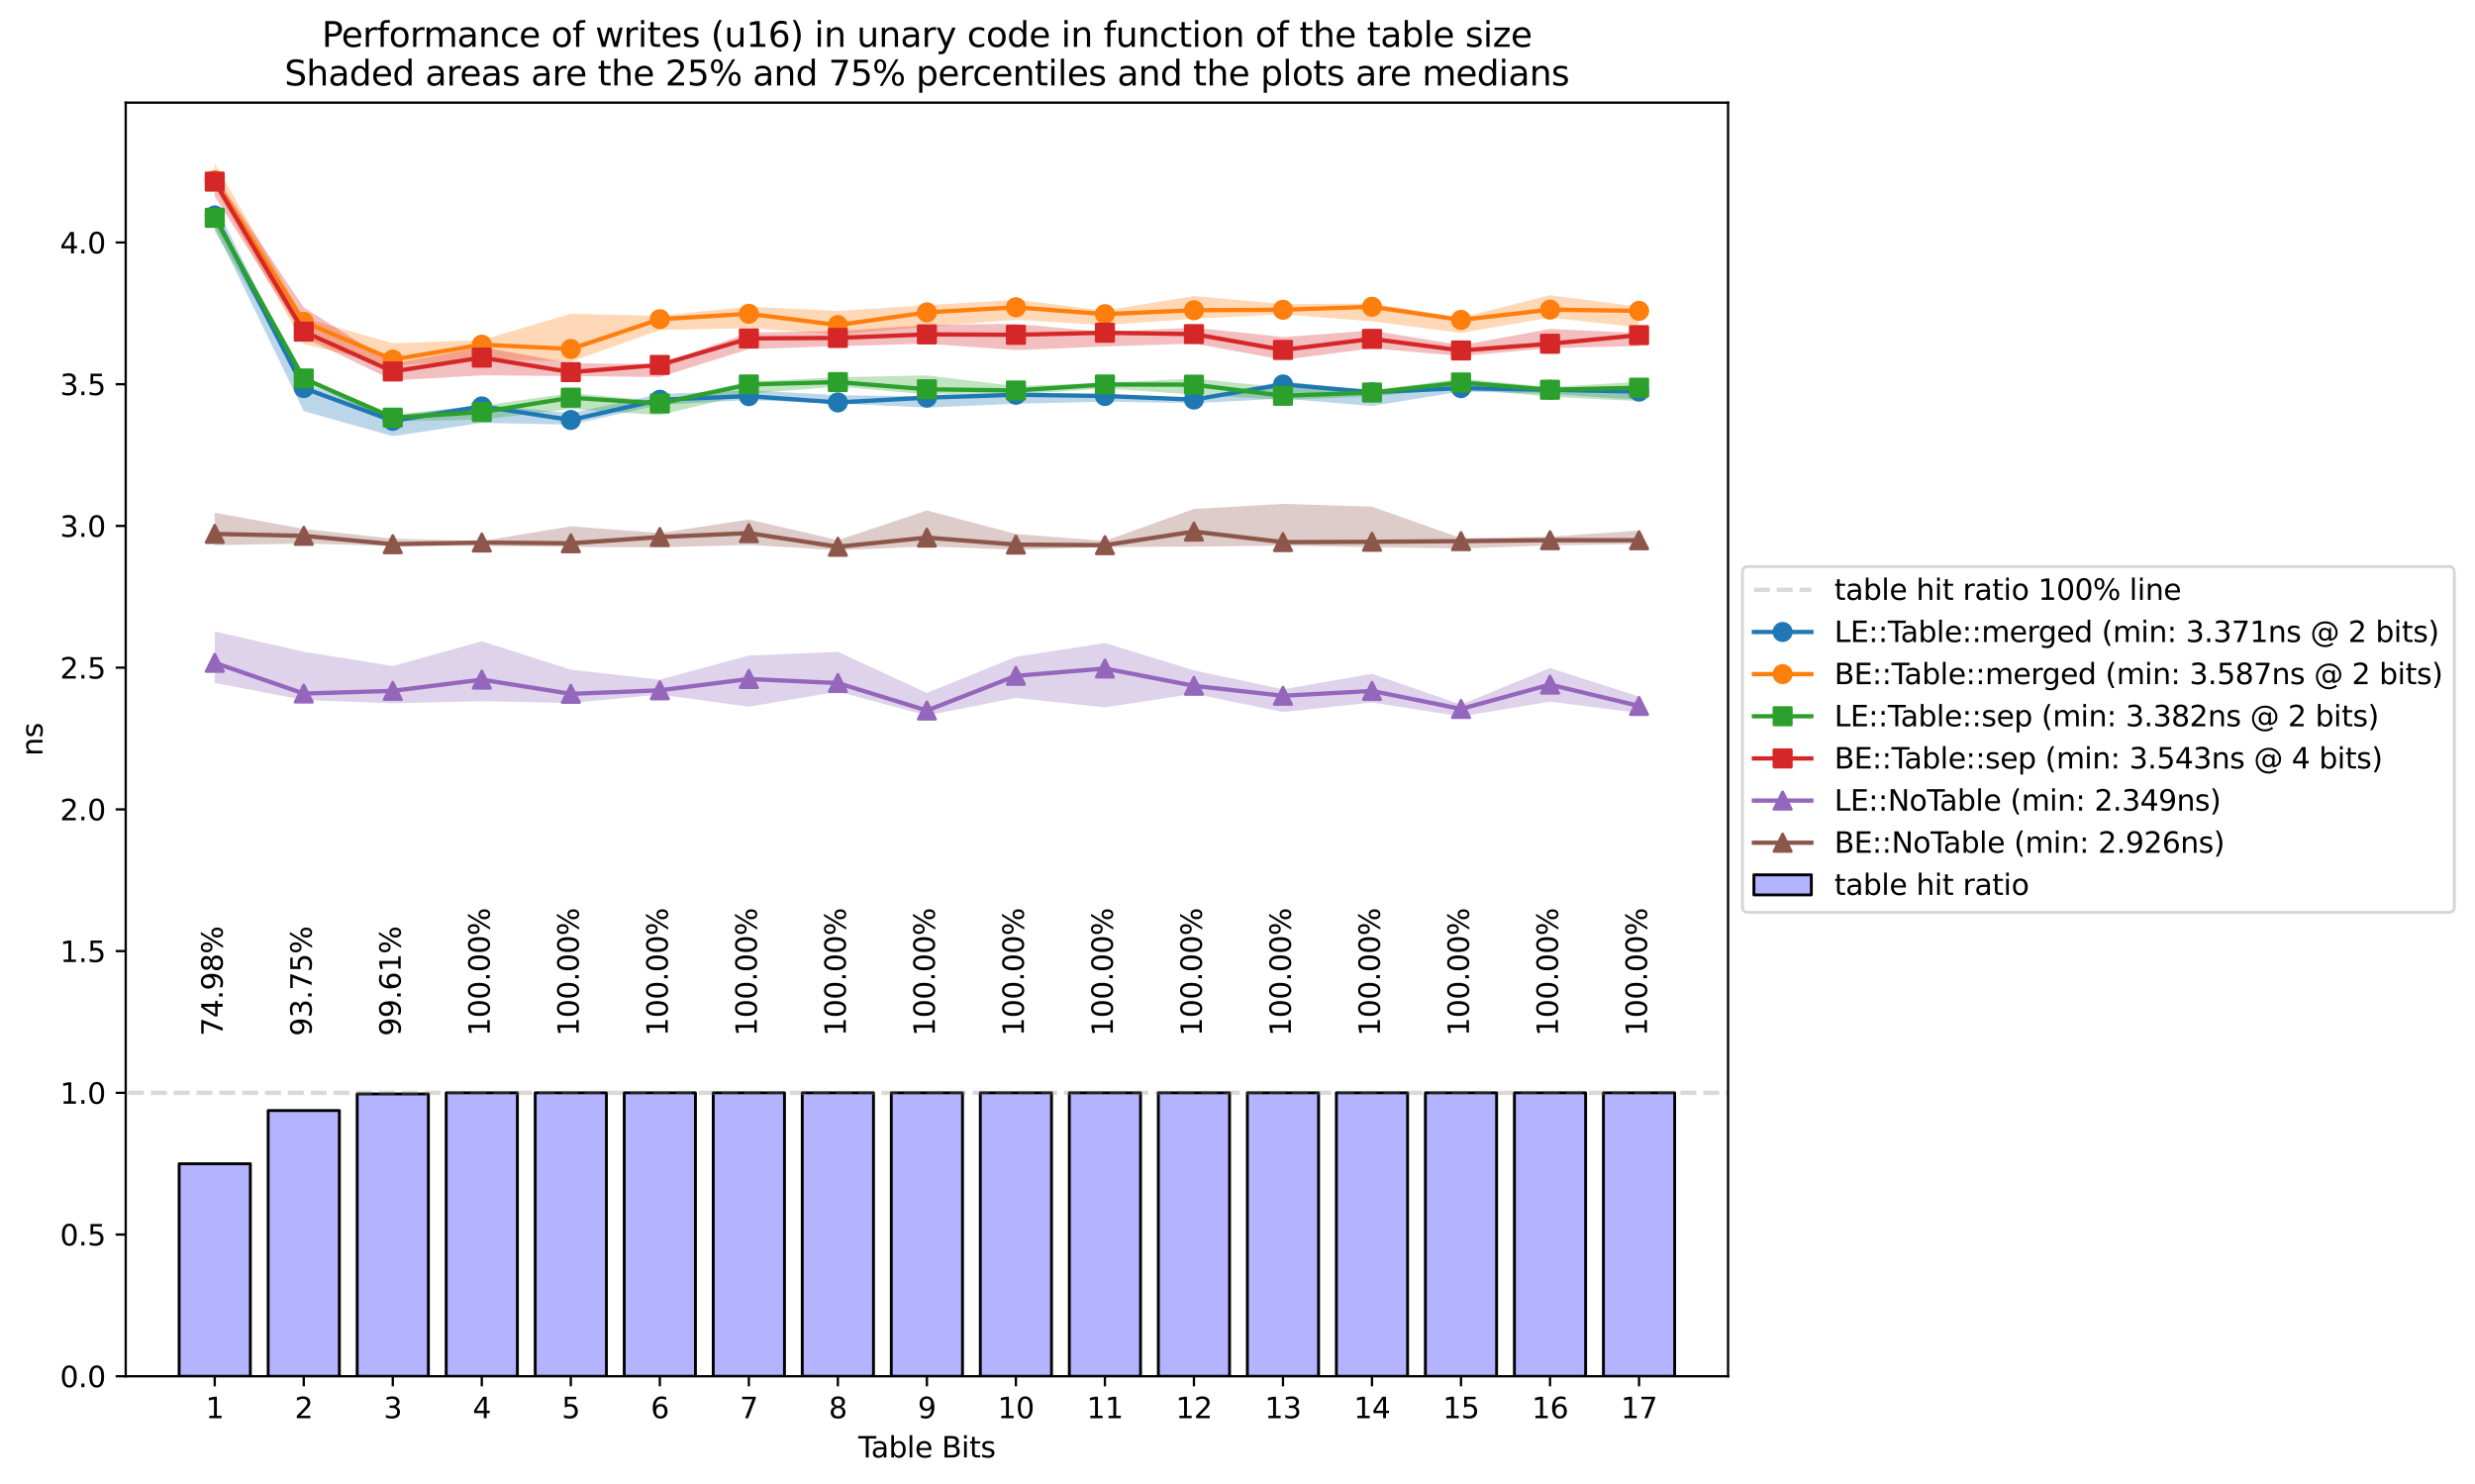 <?xml version="1.0" encoding="utf-8" standalone="no"?>
<!DOCTYPE svg PUBLIC "-//W3C//DTD SVG 1.1//EN"
  "http://www.w3.org/Graphics/SVG/1.1/DTD/svg11.dtd">
<svg xmlns:xlink="http://www.w3.org/1999/xlink" width="861.894pt" height="516.832pt" viewBox="0 0 861.894 516.832" xmlns="http://www.w3.org/2000/svg" version="1.1">
 <defs>
  <style type="text/css">*{stroke-linejoin: round; stroke-linecap: butt}</style>
 </defs>
 <g id="figure_1">
  <g id="patch_1">
   <path d="M 0 516.832 
L 861.894 516.832 
L 861.894 0 
L 0 0 
z
" style="fill: #ffffff"/>
  </g>
  <g id="axes_1">
   <g id="patch_2">
    <path d="M 43.781 479.276 
L 601.781 479.276 
L 601.781 35.755 
L 43.781 35.755 
z
" style="fill: #ffffff"/>
   </g>
   <g id="PolyCollection_1">
    <path d="M 74.781 71.005 
L 74.781 79.273 
L 105.781 143.186 
L 136.781 151.895 
L 167.781 147.257 
L 198.781 147.876 
L 229.781 140.973 
L 260.781 139.312 
L 291.781 140.493 
L 322.781 141.935 
L 353.781 140.611 
L 384.781 139.869 
L 415.781 140.401 
L 446.781 138.807 
L 477.781 141.39 
L 508.781 136.332 
L 539.781 137.174 
L 570.781 139.236 
L 570.781 134.774 
L 570.781 134.774 
L 539.781 135.46 
L 508.781 133.478 
L 477.781 136.385 
L 446.781 132.745 
L 415.781 138.889 
L 384.781 137.297 
L 353.781 137.101 
L 322.781 138.009 
L 291.781 137.624 
L 260.781 135.926 
L 229.781 137.22 
L 198.781 143.882 
L 167.781 140.837 
L 136.781 144.958 
L 105.781 133.333 
L 74.781 71.005 
z
" clip-path="url(#p1f139d6faa)" style="fill: #1f77b4; fill-opacity: 0.3"/>
   </g>
   <g id="PolyCollection_2">
    <path d="M 74.781 56.876 
L 74.781 65.268 
L 105.781 119.808 
L 136.781 127.367 
L 167.781 124.943 
L 198.781 125.946 
L 229.781 114.93 
L 260.781 114.255 
L 291.781 116.495 
L 322.781 113.82 
L 353.781 111.355 
L 384.781 113.225 
L 415.781 110.999 
L 446.781 109.451 
L 477.781 111.922 
L 508.781 115.965 
L 539.781 110.606 
L 570.781 114.004 
L 570.781 106.85 
L 570.781 106.85 
L 539.781 102.805 
L 508.781 110.623 
L 477.781 105.706 
L 446.781 105.888 
L 415.781 103.1 
L 384.781 108.15 
L 353.781 104.351 
L 322.781 106.297 
L 291.781 108.279 
L 260.781 106.803 
L 229.781 109.952 
L 198.781 109.284 
L 167.781 118.414 
L 136.781 119.521 
L 105.781 110.727 
L 74.781 56.876 
z
" clip-path="url(#p1f139d6faa)" style="fill: #ff7f0e; fill-opacity: 0.3"/>
   </g>
   <g id="PolyCollection_3">
    <path d="M 74.781 74.843 
L 74.781 80.613 
L 105.781 132.804 
L 136.781 146.767 
L 167.781 146.121 
L 198.781 142.433 
L 229.781 144.571 
L 260.781 137.087 
L 291.781 134.616 
L 322.781 137.343 
L 353.781 137.45 
L 384.781 135.255 
L 415.781 137.399 
L 446.781 139.229 
L 477.781 138.095 
L 508.781 135.196 
L 539.781 138.189 
L 570.781 139.706 
L 570.781 132.948 
L 570.781 132.948 
L 539.781 134.804 
L 508.781 131.828 
L 477.781 136.003 
L 446.781 134.966 
L 415.781 131.81 
L 384.781 133.296 
L 353.781 134.455 
L 322.781 130.735 
L 291.781 131.389 
L 260.781 132.912 
L 229.781 139.656 
L 198.781 136.892 
L 167.781 141.321 
L 136.781 144.372 
L 105.781 131.284 
L 74.781 74.843 
z
" clip-path="url(#p1f139d6faa)" style="fill: #2ca02c; fill-opacity: 0.3"/>
   </g>
   <g id="PolyCollection_4">
    <path d="M 74.781 60.86 
L 74.781 68.396 
L 105.781 117.414 
L 136.781 132.461 
L 167.781 130.709 
L 198.781 130.946 
L 229.781 131.312 
L 260.781 121.583 
L 291.781 120.566 
L 322.781 119.687 
L 353.781 121.928 
L 384.781 120.663 
L 415.781 119.629 
L 446.781 125.296 
L 477.781 121.316 
L 508.781 123.982 
L 539.781 121.232 
L 570.781 120.512 
L 570.781 115.96 
L 570.781 115.96 
L 539.781 114.544 
L 508.781 120.245 
L 477.781 115.079 
L 446.781 117.377 
L 415.781 114.072 
L 384.781 115.641 
L 353.781 112.757 
L 322.781 113.171 
L 291.781 115.262 
L 260.781 115.841 
L 229.781 126.86 
L 198.781 126.476 
L 167.781 120.843 
L 136.781 126.623 
L 105.781 107.058 
L 74.781 60.86 
z
" clip-path="url(#p1f139d6faa)" style="fill: #d62728; fill-opacity: 0.3"/>
   </g>
   <g id="PolyCollection_5">
    <path d="M 74.781 219.906 
L 74.781 237.835 
L 105.781 243.76 
L 136.781 244.914 
L 167.781 244.173 
L 198.781 244.817 
L 229.781 241.864 
L 260.781 246.104 
L 291.781 240.85 
L 322.781 249.141 
L 353.781 243.045 
L 384.781 246.334 
L 415.781 241.591 
L 446.781 247.959 
L 477.781 244.646 
L 508.781 249.481 
L 539.781 244.343 
L 570.781 248.283 
L 570.781 242.59 
L 570.781 242.59 
L 539.781 232.646 
L 508.781 245.372 
L 477.781 234.647 
L 446.781 240.046 
L 415.781 233.436 
L 384.781 223.906 
L 353.781 228.731 
L 322.781 241.315 
L 291.781 227.001 
L 260.781 228.265 
L 229.781 236.685 
L 198.781 233.225 
L 167.781 223.311 
L 136.781 231.938 
L 105.781 226.969 
L 74.781 219.906 
z
" clip-path="url(#p1f139d6faa)" style="fill: #9467bd; fill-opacity: 0.3"/>
   </g>
   <g id="PolyCollection_6">
    <path d="M 74.781 178.552 
L 74.781 189.862 
L 105.781 189.292 
L 136.781 190.122 
L 167.781 190.09 
L 198.781 190.479 
L 229.781 190.607 
L 260.781 189.763 
L 291.781 191.609 
L 322.781 190.303 
L 353.781 191.421 
L 384.781 190.528 
L 415.781 190.346 
L 446.781 190.028 
L 477.781 190.549 
L 508.781 191.011 
L 539.781 189.924 
L 570.781 189.467 
L 570.781 184.77 
L 570.781 184.77 
L 539.781 186.882 
L 508.781 187.394 
L 477.781 176.444 
L 446.781 175.47 
L 415.781 177.223 
L 384.781 188.367 
L 353.781 185.958 
L 322.781 177.772 
L 291.781 188.106 
L 260.781 180.92 
L 229.781 185.64 
L 198.781 183.277 
L 167.781 188.434 
L 136.781 187.58 
L 105.781 184.194 
L 74.781 178.552 
z
" clip-path="url(#p1f139d6faa)" style="fill: #8c564b; fill-opacity: 0.3"/>
   </g>
   <g id="patch_3">
    <path d="M 62.381 479.276 
L 87.181 479.276 
L 87.181 405.261 
L 62.381 405.261 
z
" clip-path="url(#p1f139d6faa)" style="fill: #0000ff; fill-opacity: 0.3; stroke: #000000; stroke-linejoin: miter"/>
   </g>
   <g id="patch_4">
    <path d="M 93.381 479.276 
L 118.181 479.276 
L 118.181 386.737 
L 93.381 386.737 
z
" clip-path="url(#p1f139d6faa)" style="fill: #0000ff; fill-opacity: 0.3; stroke: #000000; stroke-linejoin: miter"/>
   </g>
   <g id="patch_5">
    <path d="M 124.381 479.276 
L 149.181 479.276 
L 149.181 380.954 
L 124.381 380.954 
z
" clip-path="url(#p1f139d6faa)" style="fill: #0000ff; fill-opacity: 0.3; stroke: #000000; stroke-linejoin: miter"/>
   </g>
   <g id="patch_6">
    <path d="M 155.381 479.276 
L 180.181 479.276 
L 180.181 380.569 
L 155.381 380.569 
z
" clip-path="url(#p1f139d6faa)" style="fill: #0000ff; fill-opacity: 0.3; stroke: #000000; stroke-linejoin: miter"/>
   </g>
   <g id="patch_7">
    <path d="M 186.381 479.276 
L 211.181 479.276 
L 211.181 380.568 
L 186.381 380.568 
z
" clip-path="url(#p1f139d6faa)" style="fill: #0000ff; fill-opacity: 0.3; stroke: #000000; stroke-linejoin: miter"/>
   </g>
   <g id="patch_8">
    <path d="M 217.381 479.276 
L 242.181 479.276 
L 242.181 380.568 
L 217.381 380.568 
z
" clip-path="url(#p1f139d6faa)" style="fill: #0000ff; fill-opacity: 0.3; stroke: #000000; stroke-linejoin: miter"/>
   </g>
   <g id="patch_9">
    <path d="M 248.381 479.276 
L 273.181 479.276 
L 273.181 380.568 
L 248.381 380.568 
z
" clip-path="url(#p1f139d6faa)" style="fill: #0000ff; fill-opacity: 0.3; stroke: #000000; stroke-linejoin: miter"/>
   </g>
   <g id="patch_10">
    <path d="M 279.381 479.276 
L 304.181 479.276 
L 304.181 380.568 
L 279.381 380.568 
z
" clip-path="url(#p1f139d6faa)" style="fill: #0000ff; fill-opacity: 0.3; stroke: #000000; stroke-linejoin: miter"/>
   </g>
   <g id="patch_11">
    <path d="M 310.381 479.276 
L 335.181 479.276 
L 335.181 380.568 
L 310.381 380.568 
z
" clip-path="url(#p1f139d6faa)" style="fill: #0000ff; fill-opacity: 0.3; stroke: #000000; stroke-linejoin: miter"/>
   </g>
   <g id="patch_12">
    <path d="M 341.381 479.276 
L 366.181 479.276 
L 366.181 380.568 
L 341.381 380.568 
z
" clip-path="url(#p1f139d6faa)" style="fill: #0000ff; fill-opacity: 0.3; stroke: #000000; stroke-linejoin: miter"/>
   </g>
   <g id="patch_13">
    <path d="M 372.381 479.276 
L 397.181 479.276 
L 397.181 380.568 
L 372.381 380.568 
z
" clip-path="url(#p1f139d6faa)" style="fill: #0000ff; fill-opacity: 0.3; stroke: #000000; stroke-linejoin: miter"/>
   </g>
   <g id="patch_14">
    <path d="M 403.381 479.276 
L 428.181 479.276 
L 428.181 380.568 
L 403.381 380.568 
z
" clip-path="url(#p1f139d6faa)" style="fill: #0000ff; fill-opacity: 0.3; stroke: #000000; stroke-linejoin: miter"/>
   </g>
   <g id="patch_15">
    <path d="M 434.381 479.276 
L 459.181 479.276 
L 459.181 380.568 
L 434.381 380.568 
z
" clip-path="url(#p1f139d6faa)" style="fill: #0000ff; fill-opacity: 0.3; stroke: #000000; stroke-linejoin: miter"/>
   </g>
   <g id="patch_16">
    <path d="M 465.381 479.276 
L 490.181 479.276 
L 490.181 380.568 
L 465.381 380.568 
z
" clip-path="url(#p1f139d6faa)" style="fill: #0000ff; fill-opacity: 0.3; stroke: #000000; stroke-linejoin: miter"/>
   </g>
   <g id="patch_17">
    <path d="M 496.381 479.276 
L 521.181 479.276 
L 521.181 380.568 
L 496.381 380.568 
z
" clip-path="url(#p1f139d6faa)" style="fill: #0000ff; fill-opacity: 0.3; stroke: #000000; stroke-linejoin: miter"/>
   </g>
   <g id="patch_18">
    <path d="M 527.381 479.276 
L 552.181 479.276 
L 552.181 380.568 
L 527.381 380.568 
z
" clip-path="url(#p1f139d6faa)" style="fill: #0000ff; fill-opacity: 0.3; stroke: #000000; stroke-linejoin: miter"/>
   </g>
   <g id="patch_19">
    <path d="M 558.381 479.276 
L 583.181 479.276 
L 583.181 380.568 
L 558.381 380.568 
z
" clip-path="url(#p1f139d6faa)" style="fill: #0000ff; fill-opacity: 0.3; stroke: #000000; stroke-linejoin: miter"/>
   </g>
   <g id="matplotlib.axis_1">
    <g id="xtick_1">
     <g id="line2d_1">
      <defs>
       <path id="m2ad3965306" d="M 0 0 
L 0 3.5 
" style="stroke: #000000; stroke-width: 0.8"/>
      </defs>
      <g>
       <use xlink:href="#m2ad3965306" x="74.781" y="479.276" style="stroke: #000000; stroke-width: 0.8"/>
      </g>
     </g>
     <g id="text_1">
      <!-- 1 -->
      <g transform="translate(71.6 493.874) scale(0.1 -0.1)">
       <defs>
        <path id="DejaVuSans-31" d="M 794 531 
L 1825 531 
L 1825 4091 
L 703 3866 
L 703 4441 
L 1819 4666 
L 2450 4666 
L 2450 531 
L 3481 531 
L 3481 0 
L 794 0 
L 794 531 
z
" transform="scale(0.016)"/>
       </defs>
       <use xlink:href="#DejaVuSans-31"/>
      </g>
     </g>
    </g>
    <g id="xtick_2">
     <g id="line2d_2">
      <g>
       <use xlink:href="#m2ad3965306" x="105.781" y="479.276" style="stroke: #000000; stroke-width: 0.8"/>
      </g>
     </g>
     <g id="text_2">
      <!-- 2 -->
      <g transform="translate(102.6 493.874) scale(0.1 -0.1)">
       <defs>
        <path id="DejaVuSans-32" d="M 1228 531 
L 3431 531 
L 3431 0 
L 469 0 
L 469 531 
Q 828 903 1448 1529 
Q 2069 2156 2228 2338 
Q 2531 2678 2651 2914 
Q 2772 3150 2772 3378 
Q 2772 3750 2511 3984 
Q 2250 4219 1831 4219 
Q 1534 4219 1204 4116 
Q 875 4013 500 3803 
L 500 4441 
Q 881 4594 1212 4672 
Q 1544 4750 1819 4750 
Q 2544 4750 2975 4387 
Q 3406 4025 3406 3419 
Q 3406 3131 3298 2873 
Q 3191 2616 2906 2266 
Q 2828 2175 2409 1742 
Q 1991 1309 1228 531 
z
" transform="scale(0.016)"/>
       </defs>
       <use xlink:href="#DejaVuSans-32"/>
      </g>
     </g>
    </g>
    <g id="xtick_3">
     <g id="line2d_3">
      <g>
       <use xlink:href="#m2ad3965306" x="136.781" y="479.276" style="stroke: #000000; stroke-width: 0.8"/>
      </g>
     </g>
     <g id="text_3">
      <!-- 3 -->
      <g transform="translate(133.6 493.874) scale(0.1 -0.1)">
       <defs>
        <path id="DejaVuSans-33" d="M 2597 2516 
Q 3050 2419 3304 2112 
Q 3559 1806 3559 1356 
Q 3559 666 3084 287 
Q 2609 -91 1734 -91 
Q 1441 -91 1130 -33 
Q 819 25 488 141 
L 488 750 
Q 750 597 1062 519 
Q 1375 441 1716 441 
Q 2309 441 2620 675 
Q 2931 909 2931 1356 
Q 2931 1769 2642 2001 
Q 2353 2234 1838 2234 
L 1294 2234 
L 1294 2753 
L 1863 2753 
Q 2328 2753 2575 2939 
Q 2822 3125 2822 3475 
Q 2822 3834 2567 4026 
Q 2313 4219 1838 4219 
Q 1578 4219 1281 4162 
Q 984 4106 628 3988 
L 628 4550 
Q 988 4650 1302 4700 
Q 1616 4750 1894 4750 
Q 2613 4750 3031 4423 
Q 3450 4097 3450 3541 
Q 3450 3153 3228 2886 
Q 3006 2619 2597 2516 
z
" transform="scale(0.016)"/>
       </defs>
       <use xlink:href="#DejaVuSans-33"/>
      </g>
     </g>
    </g>
    <g id="xtick_4">
     <g id="line2d_4">
      <g>
       <use xlink:href="#m2ad3965306" x="167.781" y="479.276" style="stroke: #000000; stroke-width: 0.8"/>
      </g>
     </g>
     <g id="text_4">
      <!-- 4 -->
      <g transform="translate(164.6 493.874) scale(0.1 -0.1)">
       <defs>
        <path id="DejaVuSans-34" d="M 2419 4116 
L 825 1625 
L 2419 1625 
L 2419 4116 
z
M 2253 4666 
L 3047 4666 
L 3047 1625 
L 3713 1625 
L 3713 1100 
L 3047 1100 
L 3047 0 
L 2419 0 
L 2419 1100 
L 313 1100 
L 313 1709 
L 2253 4666 
z
" transform="scale(0.016)"/>
       </defs>
       <use xlink:href="#DejaVuSans-34"/>
      </g>
     </g>
    </g>
    <g id="xtick_5">
     <g id="line2d_5">
      <g>
       <use xlink:href="#m2ad3965306" x="198.781" y="479.276" style="stroke: #000000; stroke-width: 0.8"/>
      </g>
     </g>
     <g id="text_5">
      <!-- 5 -->
      <g transform="translate(195.6 493.874) scale(0.1 -0.1)">
       <defs>
        <path id="DejaVuSans-35" d="M 691 4666 
L 3169 4666 
L 3169 4134 
L 1269 4134 
L 1269 2991 
Q 1406 3038 1543 3061 
Q 1681 3084 1819 3084 
Q 2600 3084 3056 2656 
Q 3513 2228 3513 1497 
Q 3513 744 3044 326 
Q 2575 -91 1722 -91 
Q 1428 -91 1123 -41 
Q 819 9 494 109 
L 494 744 
Q 775 591 1075 516 
Q 1375 441 1709 441 
Q 2250 441 2565 725 
Q 2881 1009 2881 1497 
Q 2881 1984 2565 2268 
Q 2250 2553 1709 2553 
Q 1456 2553 1204 2497 
Q 953 2441 691 2322 
L 691 4666 
z
" transform="scale(0.016)"/>
       </defs>
       <use xlink:href="#DejaVuSans-35"/>
      </g>
     </g>
    </g>
    <g id="xtick_6">
     <g id="line2d_6">
      <g>
       <use xlink:href="#m2ad3965306" x="229.781" y="479.276" style="stroke: #000000; stroke-width: 0.8"/>
      </g>
     </g>
     <g id="text_6">
      <!-- 6 -->
      <g transform="translate(226.6 493.874) scale(0.1 -0.1)">
       <defs>
        <path id="DejaVuSans-36" d="M 2113 2584 
Q 1688 2584 1439 2293 
Q 1191 2003 1191 1497 
Q 1191 994 1439 701 
Q 1688 409 2113 409 
Q 2538 409 2786 701 
Q 3034 994 3034 1497 
Q 3034 2003 2786 2293 
Q 2538 2584 2113 2584 
z
M 3366 4563 
L 3366 3988 
Q 3128 4100 2886 4159 
Q 2644 4219 2406 4219 
Q 1781 4219 1451 3797 
Q 1122 3375 1075 2522 
Q 1259 2794 1537 2939 
Q 1816 3084 2150 3084 
Q 2853 3084 3261 2657 
Q 3669 2231 3669 1497 
Q 3669 778 3244 343 
Q 2819 -91 2113 -91 
Q 1303 -91 875 529 
Q 447 1150 447 2328 
Q 447 3434 972 4092 
Q 1497 4750 2381 4750 
Q 2619 4750 2861 4703 
Q 3103 4656 3366 4563 
z
" transform="scale(0.016)"/>
       </defs>
       <use xlink:href="#DejaVuSans-36"/>
      </g>
     </g>
    </g>
    <g id="xtick_7">
     <g id="line2d_7">
      <g>
       <use xlink:href="#m2ad3965306" x="260.781" y="479.276" style="stroke: #000000; stroke-width: 0.8"/>
      </g>
     </g>
     <g id="text_7">
      <!-- 7 -->
      <g transform="translate(257.6 493.874) scale(0.1 -0.1)">
       <defs>
        <path id="DejaVuSans-37" d="M 525 4666 
L 3525 4666 
L 3525 4397 
L 1831 0 
L 1172 0 
L 2766 4134 
L 525 4134 
L 525 4666 
z
" transform="scale(0.016)"/>
       </defs>
       <use xlink:href="#DejaVuSans-37"/>
      </g>
     </g>
    </g>
    <g id="xtick_8">
     <g id="line2d_8">
      <g>
       <use xlink:href="#m2ad3965306" x="291.781" y="479.276" style="stroke: #000000; stroke-width: 0.8"/>
      </g>
     </g>
     <g id="text_8">
      <!-- 8 -->
      <g transform="translate(288.6 493.874) scale(0.1 -0.1)">
       <defs>
        <path id="DejaVuSans-38" d="M 2034 2216 
Q 1584 2216 1326 1975 
Q 1069 1734 1069 1313 
Q 1069 891 1326 650 
Q 1584 409 2034 409 
Q 2484 409 2743 651 
Q 3003 894 3003 1313 
Q 3003 1734 2745 1975 
Q 2488 2216 2034 2216 
z
M 1403 2484 
Q 997 2584 770 2862 
Q 544 3141 544 3541 
Q 544 4100 942 4425 
Q 1341 4750 2034 4750 
Q 2731 4750 3128 4425 
Q 3525 4100 3525 3541 
Q 3525 3141 3298 2862 
Q 3072 2584 2669 2484 
Q 3125 2378 3379 2068 
Q 3634 1759 3634 1313 
Q 3634 634 3220 271 
Q 2806 -91 2034 -91 
Q 1263 -91 848 271 
Q 434 634 434 1313 
Q 434 1759 690 2068 
Q 947 2378 1403 2484 
z
M 1172 3481 
Q 1172 3119 1398 2916 
Q 1625 2713 2034 2713 
Q 2441 2713 2670 2916 
Q 2900 3119 2900 3481 
Q 2900 3844 2670 4047 
Q 2441 4250 2034 4250 
Q 1625 4250 1398 4047 
Q 1172 3844 1172 3481 
z
" transform="scale(0.016)"/>
       </defs>
       <use xlink:href="#DejaVuSans-38"/>
      </g>
     </g>
    </g>
    <g id="xtick_9">
     <g id="line2d_9">
      <g>
       <use xlink:href="#m2ad3965306" x="322.781" y="479.276" style="stroke: #000000; stroke-width: 0.8"/>
      </g>
     </g>
     <g id="text_9">
      <!-- 9 -->
      <g transform="translate(319.6 493.874) scale(0.1 -0.1)">
       <defs>
        <path id="DejaVuSans-39" d="M 703 97 
L 703 672 
Q 941 559 1184 500 
Q 1428 441 1663 441 
Q 2288 441 2617 861 
Q 2947 1281 2994 2138 
Q 2813 1869 2534 1725 
Q 2256 1581 1919 1581 
Q 1219 1581 811 2004 
Q 403 2428 403 3163 
Q 403 3881 828 4315 
Q 1253 4750 1959 4750 
Q 2769 4750 3195 4129 
Q 3622 3509 3622 2328 
Q 3622 1225 3098 567 
Q 2575 -91 1691 -91 
Q 1453 -91 1209 -44 
Q 966 3 703 97 
z
M 1959 2075 
Q 2384 2075 2632 2365 
Q 2881 2656 2881 3163 
Q 2881 3666 2632 3958 
Q 2384 4250 1959 4250 
Q 1534 4250 1286 3958 
Q 1038 3666 1038 3163 
Q 1038 2656 1286 2365 
Q 1534 2075 1959 2075 
z
" transform="scale(0.016)"/>
       </defs>
       <use xlink:href="#DejaVuSans-39"/>
      </g>
     </g>
    </g>
    <g id="xtick_10">
     <g id="line2d_10">
      <g>
       <use xlink:href="#m2ad3965306" x="353.781" y="479.276" style="stroke: #000000; stroke-width: 0.8"/>
      </g>
     </g>
     <g id="text_10">
      <!-- 10 -->
      <g transform="translate(347.419 493.874) scale(0.1 -0.1)">
       <defs>
        <path id="DejaVuSans-30" d="M 2034 4250 
Q 1547 4250 1301 3770 
Q 1056 3291 1056 2328 
Q 1056 1369 1301 889 
Q 1547 409 2034 409 
Q 2525 409 2770 889 
Q 3016 1369 3016 2328 
Q 3016 3291 2770 3770 
Q 2525 4250 2034 4250 
z
M 2034 4750 
Q 2819 4750 3233 4129 
Q 3647 3509 3647 2328 
Q 3647 1150 3233 529 
Q 2819 -91 2034 -91 
Q 1250 -91 836 529 
Q 422 1150 422 2328 
Q 422 3509 836 4129 
Q 1250 4750 2034 4750 
z
" transform="scale(0.016)"/>
       </defs>
       <use xlink:href="#DejaVuSans-31"/>
       <use xlink:href="#DejaVuSans-30" x="63.623"/>
      </g>
     </g>
    </g>
    <g id="xtick_11">
     <g id="line2d_11">
      <g>
       <use xlink:href="#m2ad3965306" x="384.781" y="479.276" style="stroke: #000000; stroke-width: 0.8"/>
      </g>
     </g>
     <g id="text_11">
      <!-- 11 -->
      <g transform="translate(378.419 493.874) scale(0.1 -0.1)">
       <use xlink:href="#DejaVuSans-31"/>
       <use xlink:href="#DejaVuSans-31" x="63.623"/>
      </g>
     </g>
    </g>
    <g id="xtick_12">
     <g id="line2d_12">
      <g>
       <use xlink:href="#m2ad3965306" x="415.781" y="479.276" style="stroke: #000000; stroke-width: 0.8"/>
      </g>
     </g>
     <g id="text_12">
      <!-- 12 -->
      <g transform="translate(409.419 493.874) scale(0.1 -0.1)">
       <use xlink:href="#DejaVuSans-31"/>
       <use xlink:href="#DejaVuSans-32" x="63.623"/>
      </g>
     </g>
    </g>
    <g id="xtick_13">
     <g id="line2d_13">
      <g>
       <use xlink:href="#m2ad3965306" x="446.781" y="479.276" style="stroke: #000000; stroke-width: 0.8"/>
      </g>
     </g>
     <g id="text_13">
      <!-- 13 -->
      <g transform="translate(440.419 493.874) scale(0.1 -0.1)">
       <use xlink:href="#DejaVuSans-31"/>
       <use xlink:href="#DejaVuSans-33" x="63.623"/>
      </g>
     </g>
    </g>
    <g id="xtick_14">
     <g id="line2d_14">
      <g>
       <use xlink:href="#m2ad3965306" x="477.781" y="479.276" style="stroke: #000000; stroke-width: 0.8"/>
      </g>
     </g>
     <g id="text_14">
      <!-- 14 -->
      <g transform="translate(471.419 493.874) scale(0.1 -0.1)">
       <use xlink:href="#DejaVuSans-31"/>
       <use xlink:href="#DejaVuSans-34" x="63.623"/>
      </g>
     </g>
    </g>
    <g id="xtick_15">
     <g id="line2d_15">
      <g>
       <use xlink:href="#m2ad3965306" x="508.781" y="479.276" style="stroke: #000000; stroke-width: 0.8"/>
      </g>
     </g>
     <g id="text_15">
      <!-- 15 -->
      <g transform="translate(502.419 493.874) scale(0.1 -0.1)">
       <use xlink:href="#DejaVuSans-31"/>
       <use xlink:href="#DejaVuSans-35" x="63.623"/>
      </g>
     </g>
    </g>
    <g id="xtick_16">
     <g id="line2d_16">
      <g>
       <use xlink:href="#m2ad3965306" x="539.781" y="479.276" style="stroke: #000000; stroke-width: 0.8"/>
      </g>
     </g>
     <g id="text_16">
      <!-- 16 -->
      <g transform="translate(533.419 493.874) scale(0.1 -0.1)">
       <use xlink:href="#DejaVuSans-31"/>
       <use xlink:href="#DejaVuSans-36" x="63.623"/>
      </g>
     </g>
    </g>
    <g id="xtick_17">
     <g id="line2d_17">
      <g>
       <use xlink:href="#m2ad3965306" x="570.781" y="479.276" style="stroke: #000000; stroke-width: 0.8"/>
      </g>
     </g>
     <g id="text_17">
      <!-- 17 -->
      <g transform="translate(564.419 493.874) scale(0.1 -0.1)">
       <use xlink:href="#DejaVuSans-31"/>
       <use xlink:href="#DejaVuSans-37" x="63.623"/>
      </g>
     </g>
    </g>
    <g id="text_18">
     <!-- Table Bits -->
     <g transform="translate(298.875 507.552) scale(0.1 -0.1)">
      <defs>
       <path id="DejaVuSans-54" d="M -19 4666 
L 3928 4666 
L 3928 4134 
L 2272 4134 
L 2272 0 
L 1638 0 
L 1638 4134 
L -19 4134 
L -19 4666 
z
" transform="scale(0.016)"/>
       <path id="DejaVuSans-61" d="M 2194 1759 
Q 1497 1759 1228 1600 
Q 959 1441 959 1056 
Q 959 750 1161 570 
Q 1363 391 1709 391 
Q 2188 391 2477 730 
Q 2766 1069 2766 1631 
L 2766 1759 
L 2194 1759 
z
M 3341 1997 
L 3341 0 
L 2766 0 
L 2766 531 
Q 2569 213 2275 61 
Q 1981 -91 1556 -91 
Q 1019 -91 701 211 
Q 384 513 384 1019 
Q 384 1609 779 1909 
Q 1175 2209 1959 2209 
L 2766 2209 
L 2766 2266 
Q 2766 2663 2505 2880 
Q 2244 3097 1772 3097 
Q 1472 3097 1187 3025 
Q 903 2953 641 2809 
L 641 3341 
Q 956 3463 1253 3523 
Q 1550 3584 1831 3584 
Q 2591 3584 2966 3190 
Q 3341 2797 3341 1997 
z
" transform="scale(0.016)"/>
       <path id="DejaVuSans-62" d="M 3116 1747 
Q 3116 2381 2855 2742 
Q 2594 3103 2138 3103 
Q 1681 3103 1420 2742 
Q 1159 2381 1159 1747 
Q 1159 1113 1420 752 
Q 1681 391 2138 391 
Q 2594 391 2855 752 
Q 3116 1113 3116 1747 
z
M 1159 2969 
Q 1341 3281 1617 3432 
Q 1894 3584 2278 3584 
Q 2916 3584 3314 3078 
Q 3713 2572 3713 1747 
Q 3713 922 3314 415 
Q 2916 -91 2278 -91 
Q 1894 -91 1617 61 
Q 1341 213 1159 525 
L 1159 0 
L 581 0 
L 581 4863 
L 1159 4863 
L 1159 2969 
z
" transform="scale(0.016)"/>
       <path id="DejaVuSans-6c" d="M 603 4863 
L 1178 4863 
L 1178 0 
L 603 0 
L 603 4863 
z
" transform="scale(0.016)"/>
       <path id="DejaVuSans-65" d="M 3597 1894 
L 3597 1613 
L 953 1613 
Q 991 1019 1311 708 
Q 1631 397 2203 397 
Q 2534 397 2845 478 
Q 3156 559 3463 722 
L 3463 178 
Q 3153 47 2828 -22 
Q 2503 -91 2169 -91 
Q 1331 -91 842 396 
Q 353 884 353 1716 
Q 353 2575 817 3079 
Q 1281 3584 2069 3584 
Q 2775 3584 3186 3129 
Q 3597 2675 3597 1894 
z
M 3022 2063 
Q 3016 2534 2758 2815 
Q 2500 3097 2075 3097 
Q 1594 3097 1305 2825 
Q 1016 2553 972 2059 
L 3022 2063 
z
" transform="scale(0.016)"/>
       <path id="DejaVuSans-20" transform="scale(0.016)"/>
       <path id="DejaVuSans-42" d="M 1259 2228 
L 1259 519 
L 2272 519 
Q 2781 519 3026 730 
Q 3272 941 3272 1375 
Q 3272 1813 3026 2020 
Q 2781 2228 2272 2228 
L 1259 2228 
z
M 1259 4147 
L 1259 2741 
L 2194 2741 
Q 2656 2741 2882 2914 
Q 3109 3088 3109 3444 
Q 3109 3797 2882 3972 
Q 2656 4147 2194 4147 
L 1259 4147 
z
M 628 4666 
L 2241 4666 
Q 2963 4666 3353 4366 
Q 3744 4066 3744 3513 
Q 3744 3084 3544 2831 
Q 3344 2578 2956 2516 
Q 3422 2416 3680 2098 
Q 3938 1781 3938 1306 
Q 3938 681 3513 340 
Q 3088 0 2303 0 
L 628 0 
L 628 4666 
z
" transform="scale(0.016)"/>
       <path id="DejaVuSans-69" d="M 603 3500 
L 1178 3500 
L 1178 0 
L 603 0 
L 603 3500 
z
M 603 4863 
L 1178 4863 
L 1178 4134 
L 603 4134 
L 603 4863 
z
" transform="scale(0.016)"/>
       <path id="DejaVuSans-74" d="M 1172 4494 
L 1172 3500 
L 2356 3500 
L 2356 3053 
L 1172 3053 
L 1172 1153 
Q 1172 725 1289 603 
Q 1406 481 1766 481 
L 2356 481 
L 2356 0 
L 1766 0 
Q 1100 0 847 248 
Q 594 497 594 1153 
L 594 3053 
L 172 3053 
L 172 3500 
L 594 3500 
L 594 4494 
L 1172 4494 
z
" transform="scale(0.016)"/>
       <path id="DejaVuSans-73" d="M 2834 3397 
L 2834 2853 
Q 2591 2978 2328 3040 
Q 2066 3103 1784 3103 
Q 1356 3103 1142 2972 
Q 928 2841 928 2578 
Q 928 2378 1081 2264 
Q 1234 2150 1697 2047 
L 1894 2003 
Q 2506 1872 2764 1633 
Q 3022 1394 3022 966 
Q 3022 478 2636 193 
Q 2250 -91 1575 -91 
Q 1294 -91 989 -36 
Q 684 19 347 128 
L 347 722 
Q 666 556 975 473 
Q 1284 391 1588 391 
Q 1994 391 2212 530 
Q 2431 669 2431 922 
Q 2431 1156 2273 1281 
Q 2116 1406 1581 1522 
L 1381 1569 
Q 847 1681 609 1914 
Q 372 2147 372 2553 
Q 372 3047 722 3315 
Q 1072 3584 1716 3584 
Q 2034 3584 2315 3537 
Q 2597 3491 2834 3397 
z
" transform="scale(0.016)"/>
      </defs>
      <use xlink:href="#DejaVuSans-54"/>
      <use xlink:href="#DejaVuSans-61" x="44.584"/>
      <use xlink:href="#DejaVuSans-62" x="105.863"/>
      <use xlink:href="#DejaVuSans-6c" x="169.34"/>
      <use xlink:href="#DejaVuSans-65" x="197.123"/>
      <use xlink:href="#DejaVuSans-20" x="258.646"/>
      <use xlink:href="#DejaVuSans-42" x="290.434"/>
      <use xlink:href="#DejaVuSans-69" x="359.037"/>
      <use xlink:href="#DejaVuSans-74" x="386.82"/>
      <use xlink:href="#DejaVuSans-73" x="426.029"/>
     </g>
    </g>
   </g>
   <g id="matplotlib.axis_2">
    <g id="ytick_1">
     <g id="line2d_18">
      <defs>
       <path id="m10a6d56999" d="M 0 0 
L -3.5 0 
" style="stroke: #000000; stroke-width: 0.8"/>
      </defs>
      <g>
       <use xlink:href="#m10a6d56999" x="43.781" y="479.276" style="stroke: #000000; stroke-width: 0.8"/>
      </g>
     </g>
     <g id="text_19">
      <!-- 0.0 -->
      <g transform="translate(20.878 483.075) scale(0.1 -0.1)">
       <defs>
        <path id="DejaVuSans-2e" d="M 684 794 
L 1344 794 
L 1344 0 
L 684 0 
L 684 794 
z
" transform="scale(0.016)"/>
       </defs>
       <use xlink:href="#DejaVuSans-30"/>
       <use xlink:href="#DejaVuSans-2e" x="63.623"/>
       <use xlink:href="#DejaVuSans-30" x="95.41"/>
      </g>
     </g>
    </g>
    <g id="ytick_2">
     <g id="line2d_19">
      <g>
       <use xlink:href="#m10a6d56999" x="43.781" y="429.922" style="stroke: #000000; stroke-width: 0.8"/>
      </g>
     </g>
     <g id="text_20">
      <!-- 0.5 -->
      <g transform="translate(20.878 433.721) scale(0.1 -0.1)">
       <use xlink:href="#DejaVuSans-30"/>
       <use xlink:href="#DejaVuSans-2e" x="63.623"/>
       <use xlink:href="#DejaVuSans-35" x="95.41"/>
      </g>
     </g>
    </g>
    <g id="ytick_3">
     <g id="line2d_20">
      <g>
       <use xlink:href="#m10a6d56999" x="43.781" y="380.568" style="stroke: #000000; stroke-width: 0.8"/>
      </g>
     </g>
     <g id="text_21">
      <!-- 1.0 -->
      <g transform="translate(20.878 384.367) scale(0.1 -0.1)">
       <use xlink:href="#DejaVuSans-31"/>
       <use xlink:href="#DejaVuSans-2e" x="63.623"/>
       <use xlink:href="#DejaVuSans-30" x="95.41"/>
      </g>
     </g>
    </g>
    <g id="ytick_4">
     <g id="line2d_21">
      <g>
       <use xlink:href="#m10a6d56999" x="43.781" y="331.214" style="stroke: #000000; stroke-width: 0.8"/>
      </g>
     </g>
     <g id="text_22">
      <!-- 1.5 -->
      <g transform="translate(20.878 335.013) scale(0.1 -0.1)">
       <use xlink:href="#DejaVuSans-31"/>
       <use xlink:href="#DejaVuSans-2e" x="63.623"/>
       <use xlink:href="#DejaVuSans-35" x="95.41"/>
      </g>
     </g>
    </g>
    <g id="ytick_5">
     <g id="line2d_22">
      <g>
       <use xlink:href="#m10a6d56999" x="43.781" y="281.86" style="stroke: #000000; stroke-width: 0.8"/>
      </g>
     </g>
     <g id="text_23">
      <!-- 2.0 -->
      <g transform="translate(20.878 285.659) scale(0.1 -0.1)">
       <use xlink:href="#DejaVuSans-32"/>
       <use xlink:href="#DejaVuSans-2e" x="63.623"/>
       <use xlink:href="#DejaVuSans-30" x="95.41"/>
      </g>
     </g>
    </g>
    <g id="ytick_6">
     <g id="line2d_23">
      <g>
       <use xlink:href="#m10a6d56999" x="43.781" y="232.506" style="stroke: #000000; stroke-width: 0.8"/>
      </g>
     </g>
     <g id="text_24">
      <!-- 2.5 -->
      <g transform="translate(20.878 236.305) scale(0.1 -0.1)">
       <use xlink:href="#DejaVuSans-32"/>
       <use xlink:href="#DejaVuSans-2e" x="63.623"/>
       <use xlink:href="#DejaVuSans-35" x="95.41"/>
      </g>
     </g>
    </g>
    <g id="ytick_7">
     <g id="line2d_24">
      <g>
       <use xlink:href="#m10a6d56999" x="43.781" y="183.152" style="stroke: #000000; stroke-width: 0.8"/>
      </g>
     </g>
     <g id="text_25">
      <!-- 3.0 -->
      <g transform="translate(20.878 186.951) scale(0.1 -0.1)">
       <use xlink:href="#DejaVuSans-33"/>
       <use xlink:href="#DejaVuSans-2e" x="63.623"/>
       <use xlink:href="#DejaVuSans-30" x="95.41"/>
      </g>
     </g>
    </g>
    <g id="ytick_8">
     <g id="line2d_25">
      <g>
       <use xlink:href="#m10a6d56999" x="43.781" y="133.798" style="stroke: #000000; stroke-width: 0.8"/>
      </g>
     </g>
     <g id="text_26">
      <!-- 3.5 -->
      <g transform="translate(20.878 137.597) scale(0.1 -0.1)">
       <use xlink:href="#DejaVuSans-33"/>
       <use xlink:href="#DejaVuSans-2e" x="63.623"/>
       <use xlink:href="#DejaVuSans-35" x="95.41"/>
      </g>
     </g>
    </g>
    <g id="ytick_9">
     <g id="line2d_26">
      <g>
       <use xlink:href="#m10a6d56999" x="43.781" y="84.444" style="stroke: #000000; stroke-width: 0.8"/>
      </g>
     </g>
     <g id="text_27">
      <!-- 4.0 -->
      <g transform="translate(20.878 88.243) scale(0.1 -0.1)">
       <use xlink:href="#DejaVuSans-34"/>
       <use xlink:href="#DejaVuSans-2e" x="63.623"/>
       <use xlink:href="#DejaVuSans-30" x="95.41"/>
      </g>
     </g>
    </g>
    <g id="text_28">
     <!-- ns -->
     <g transform="translate(14.798 263.289) rotate(-90) scale(0.1 -0.1)">
      <defs>
       <path id="DejaVuSans-6e" d="M 3513 2113 
L 3513 0 
L 2938 0 
L 2938 2094 
Q 2938 2591 2744 2837 
Q 2550 3084 2163 3084 
Q 1697 3084 1428 2787 
Q 1159 2491 1159 1978 
L 1159 0 
L 581 0 
L 581 3500 
L 1159 3500 
L 1159 2956 
Q 1366 3272 1645 3428 
Q 1925 3584 2291 3584 
Q 2894 3584 3203 3211 
Q 3513 2838 3513 2113 
z
" transform="scale(0.016)"/>
      </defs>
      <use xlink:href="#DejaVuSans-6e"/>
      <use xlink:href="#DejaVuSans-73" x="63.379"/>
     </g>
    </g>
   </g>
   <g id="line2d_27">
    <path d="M 12.781 380.568 
L 632.781 380.568 
" clip-path="url(#p1f139d6faa)" style="fill: none; stroke-dasharray: 5.55,2.4; stroke-dashoffset: 0; stroke: #808080; stroke-opacity: 0.3; stroke-width: 1.5"/>
   </g>
   <g id="line2d_28">
    <path d="M 74.781 75.045 
L 105.781 135.144 
L 136.781 146.567 
L 167.781 141.523 
L 198.781 146.256 
L 229.781 139.209 
L 260.781 137.955 
L 291.781 140.146 
L 322.781 138.482 
L 353.781 137.476 
L 384.781 137.895 
L 415.781 139.151 
L 446.781 133.873 
L 477.781 136.575 
L 508.781 135.164 
L 539.781 135.74 
L 570.781 136.379 
" clip-path="url(#p1f139d6faa)" style="fill: none; stroke: #1f77b4; stroke-width: 1.5; stroke-linecap: square"/>
    <defs>
     <path id="m0eaf0d7d12" d="M 0 3 
C 0.796 3 1.559 2.684 2.121 2.121 
C 2.684 1.559 3 0.796 3 0 
C 3 -0.796 2.684 -1.559 2.121 -2.121 
C 1.559 -2.684 0.796 -3 0 -3 
C -0.796 -3 -1.559 -2.684 -2.121 -2.121 
C -2.684 -1.559 -3 -0.796 -3 0 
C -3 0.796 -2.684 1.559 -2.121 2.121 
C -1.559 2.684 -0.796 3 0 3 
z
" style="stroke: #1f77b4"/>
    </defs>
    <g clip-path="url(#p1f139d6faa)">
     <use xlink:href="#m0eaf0d7d12" x="74.781" y="75.045" style="fill: #1f77b4; stroke: #1f77b4"/>
     <use xlink:href="#m0eaf0d7d12" x="105.781" y="135.144" style="fill: #1f77b4; stroke: #1f77b4"/>
     <use xlink:href="#m0eaf0d7d12" x="136.781" y="146.567" style="fill: #1f77b4; stroke: #1f77b4"/>
     <use xlink:href="#m0eaf0d7d12" x="167.781" y="141.523" style="fill: #1f77b4; stroke: #1f77b4"/>
     <use xlink:href="#m0eaf0d7d12" x="198.781" y="146.256" style="fill: #1f77b4; stroke: #1f77b4"/>
     <use xlink:href="#m0eaf0d7d12" x="229.781" y="139.209" style="fill: #1f77b4; stroke: #1f77b4"/>
     <use xlink:href="#m0eaf0d7d12" x="260.781" y="137.955" style="fill: #1f77b4; stroke: #1f77b4"/>
     <use xlink:href="#m0eaf0d7d12" x="291.781" y="140.146" style="fill: #1f77b4; stroke: #1f77b4"/>
     <use xlink:href="#m0eaf0d7d12" x="322.781" y="138.482" style="fill: #1f77b4; stroke: #1f77b4"/>
     <use xlink:href="#m0eaf0d7d12" x="353.781" y="137.476" style="fill: #1f77b4; stroke: #1f77b4"/>
     <use xlink:href="#m0eaf0d7d12" x="384.781" y="137.895" style="fill: #1f77b4; stroke: #1f77b4"/>
     <use xlink:href="#m0eaf0d7d12" x="415.781" y="139.151" style="fill: #1f77b4; stroke: #1f77b4"/>
     <use xlink:href="#m0eaf0d7d12" x="446.781" y="133.873" style="fill: #1f77b4; stroke: #1f77b4"/>
     <use xlink:href="#m0eaf0d7d12" x="477.781" y="136.575" style="fill: #1f77b4; stroke: #1f77b4"/>
     <use xlink:href="#m0eaf0d7d12" x="508.781" y="135.164" style="fill: #1f77b4; stroke: #1f77b4"/>
     <use xlink:href="#m0eaf0d7d12" x="539.781" y="135.74" style="fill: #1f77b4; stroke: #1f77b4"/>
     <use xlink:href="#m0eaf0d7d12" x="570.781" y="136.379" style="fill: #1f77b4; stroke: #1f77b4"/>
    </g>
   </g>
   <g id="line2d_29">
    <path d="M 74.781 62.779 
L 105.781 112.067 
L 136.781 125.215 
L 167.781 120.031 
L 198.781 121.528 
L 229.781 111.158 
L 260.781 109.275 
L 291.781 113.197 
L 322.781 108.787 
L 353.781 107.004 
L 384.781 109.394 
L 415.781 108.035 
L 446.781 107.87 
L 477.781 106.842 
L 508.781 111.41 
L 539.781 107.828 
L 570.781 108.252 
" clip-path="url(#p1f139d6faa)" style="fill: none; stroke: #ff7f0e; stroke-width: 1.5; stroke-linecap: square"/>
    <defs>
     <path id="mffaeaa087b" d="M 0 3 
C 0.796 3 1.559 2.684 2.121 2.121 
C 2.684 1.559 3 0.796 3 0 
C 3 -0.796 2.684 -1.559 2.121 -2.121 
C 1.559 -2.684 0.796 -3 0 -3 
C -0.796 -3 -1.559 -2.684 -2.121 -2.121 
C -2.684 -1.559 -3 -0.796 -3 0 
C -3 0.796 -2.684 1.559 -2.121 2.121 
C -1.559 2.684 -0.796 3 0 3 
z
" style="stroke: #ff7f0e"/>
    </defs>
    <g clip-path="url(#p1f139d6faa)">
     <use xlink:href="#mffaeaa087b" x="74.781" y="62.779" style="fill: #ff7f0e; stroke: #ff7f0e"/>
     <use xlink:href="#mffaeaa087b" x="105.781" y="112.067" style="fill: #ff7f0e; stroke: #ff7f0e"/>
     <use xlink:href="#mffaeaa087b" x="136.781" y="125.215" style="fill: #ff7f0e; stroke: #ff7f0e"/>
     <use xlink:href="#mffaeaa087b" x="167.781" y="120.031" style="fill: #ff7f0e; stroke: #ff7f0e"/>
     <use xlink:href="#mffaeaa087b" x="198.781" y="121.528" style="fill: #ff7f0e; stroke: #ff7f0e"/>
     <use xlink:href="#mffaeaa087b" x="229.781" y="111.158" style="fill: #ff7f0e; stroke: #ff7f0e"/>
     <use xlink:href="#mffaeaa087b" x="260.781" y="109.275" style="fill: #ff7f0e; stroke: #ff7f0e"/>
     <use xlink:href="#mffaeaa087b" x="291.781" y="113.197" style="fill: #ff7f0e; stroke: #ff7f0e"/>
     <use xlink:href="#mffaeaa087b" x="322.781" y="108.787" style="fill: #ff7f0e; stroke: #ff7f0e"/>
     <use xlink:href="#mffaeaa087b" x="353.781" y="107.004" style="fill: #ff7f0e; stroke: #ff7f0e"/>
     <use xlink:href="#mffaeaa087b" x="384.781" y="109.394" style="fill: #ff7f0e; stroke: #ff7f0e"/>
     <use xlink:href="#mffaeaa087b" x="415.781" y="108.035" style="fill: #ff7f0e; stroke: #ff7f0e"/>
     <use xlink:href="#mffaeaa087b" x="446.781" y="107.87" style="fill: #ff7f0e; stroke: #ff7f0e"/>
     <use xlink:href="#mffaeaa087b" x="477.781" y="106.842" style="fill: #ff7f0e; stroke: #ff7f0e"/>
     <use xlink:href="#mffaeaa087b" x="508.781" y="111.41" style="fill: #ff7f0e; stroke: #ff7f0e"/>
     <use xlink:href="#mffaeaa087b" x="539.781" y="107.828" style="fill: #ff7f0e; stroke: #ff7f0e"/>
     <use xlink:href="#mffaeaa087b" x="570.781" y="108.252" style="fill: #ff7f0e; stroke: #ff7f0e"/>
    </g>
   </g>
   <g id="line2d_30">
    <path d="M 74.781 75.855 
L 105.781 131.791 
L 136.781 145.439 
L 167.781 143.496 
L 198.781 138.493 
L 229.781 140.515 
L 260.781 133.882 
L 291.781 133.055 
L 322.781 135.557 
L 353.781 135.98 
L 384.781 133.887 
L 415.781 133.957 
L 446.781 137.82 
L 477.781 136.695 
L 508.781 133.187 
L 539.781 135.735 
L 570.781 135.015 
" clip-path="url(#p1f139d6faa)" style="fill: none; stroke: #2ca02c; stroke-width: 1.5; stroke-linecap: square"/>
    <defs>
     <path id="m5b8730c929" d="M -3 3 
L 3 3 
L 3 -3 
L -3 -3 
z
" style="stroke: #2ca02c; stroke-linejoin: miter"/>
    </defs>
    <g clip-path="url(#p1f139d6faa)">
     <use xlink:href="#m5b8730c929" x="74.781" y="75.855" style="fill: #2ca02c; stroke: #2ca02c; stroke-linejoin: miter"/>
     <use xlink:href="#m5b8730c929" x="105.781" y="131.791" style="fill: #2ca02c; stroke: #2ca02c; stroke-linejoin: miter"/>
     <use xlink:href="#m5b8730c929" x="136.781" y="145.439" style="fill: #2ca02c; stroke: #2ca02c; stroke-linejoin: miter"/>
     <use xlink:href="#m5b8730c929" x="167.781" y="143.496" style="fill: #2ca02c; stroke: #2ca02c; stroke-linejoin: miter"/>
     <use xlink:href="#m5b8730c929" x="198.781" y="138.493" style="fill: #2ca02c; stroke: #2ca02c; stroke-linejoin: miter"/>
     <use xlink:href="#m5b8730c929" x="229.781" y="140.515" style="fill: #2ca02c; stroke: #2ca02c; stroke-linejoin: miter"/>
     <use xlink:href="#m5b8730c929" x="260.781" y="133.882" style="fill: #2ca02c; stroke: #2ca02c; stroke-linejoin: miter"/>
     <use xlink:href="#m5b8730c929" x="291.781" y="133.055" style="fill: #2ca02c; stroke: #2ca02c; stroke-linejoin: miter"/>
     <use xlink:href="#m5b8730c929" x="322.781" y="135.557" style="fill: #2ca02c; stroke: #2ca02c; stroke-linejoin: miter"/>
     <use xlink:href="#m5b8730c929" x="353.781" y="135.98" style="fill: #2ca02c; stroke: #2ca02c; stroke-linejoin: miter"/>
     <use xlink:href="#m5b8730c929" x="384.781" y="133.887" style="fill: #2ca02c; stroke: #2ca02c; stroke-linejoin: miter"/>
     <use xlink:href="#m5b8730c929" x="415.781" y="133.957" style="fill: #2ca02c; stroke: #2ca02c; stroke-linejoin: miter"/>
     <use xlink:href="#m5b8730c929" x="446.781" y="137.82" style="fill: #2ca02c; stroke: #2ca02c; stroke-linejoin: miter"/>
     <use xlink:href="#m5b8730c929" x="477.781" y="136.695" style="fill: #2ca02c; stroke: #2ca02c; stroke-linejoin: miter"/>
     <use xlink:href="#m5b8730c929" x="508.781" y="133.187" style="fill: #2ca02c; stroke: #2ca02c; stroke-linejoin: miter"/>
     <use xlink:href="#m5b8730c929" x="539.781" y="135.735" style="fill: #2ca02c; stroke: #2ca02c; stroke-linejoin: miter"/>
     <use xlink:href="#m5b8730c929" x="570.781" y="135.015" style="fill: #2ca02c; stroke: #2ca02c; stroke-linejoin: miter"/>
    </g>
   </g>
   <g id="line2d_31">
    <path d="M 74.781 63.241 
L 105.781 115.491 
L 136.781 129.353 
L 167.781 124.532 
L 198.781 129.588 
L 229.781 127.085 
L 260.781 117.859 
L 291.781 117.683 
L 322.781 116.445 
L 353.781 116.588 
L 384.781 115.876 
L 415.781 116.35 
L 446.781 121.851 
L 477.781 118.011 
L 508.781 122.046 
L 539.781 119.708 
L 570.781 116.726 
" clip-path="url(#p1f139d6faa)" style="fill: none; stroke: #d62728; stroke-width: 1.5; stroke-linecap: square"/>
    <defs>
     <path id="ma55e0fff6e" d="M -3 3 
L 3 3 
L 3 -3 
L -3 -3 
z
" style="stroke: #d62728; stroke-linejoin: miter"/>
    </defs>
    <g clip-path="url(#p1f139d6faa)">
     <use xlink:href="#ma55e0fff6e" x="74.781" y="63.241" style="fill: #d62728; stroke: #d62728; stroke-linejoin: miter"/>
     <use xlink:href="#ma55e0fff6e" x="105.781" y="115.491" style="fill: #d62728; stroke: #d62728; stroke-linejoin: miter"/>
     <use xlink:href="#ma55e0fff6e" x="136.781" y="129.353" style="fill: #d62728; stroke: #d62728; stroke-linejoin: miter"/>
     <use xlink:href="#ma55e0fff6e" x="167.781" y="124.532" style="fill: #d62728; stroke: #d62728; stroke-linejoin: miter"/>
     <use xlink:href="#ma55e0fff6e" x="198.781" y="129.588" style="fill: #d62728; stroke: #d62728; stroke-linejoin: miter"/>
     <use xlink:href="#ma55e0fff6e" x="229.781" y="127.085" style="fill: #d62728; stroke: #d62728; stroke-linejoin: miter"/>
     <use xlink:href="#ma55e0fff6e" x="260.781" y="117.859" style="fill: #d62728; stroke: #d62728; stroke-linejoin: miter"/>
     <use xlink:href="#ma55e0fff6e" x="291.781" y="117.683" style="fill: #d62728; stroke: #d62728; stroke-linejoin: miter"/>
     <use xlink:href="#ma55e0fff6e" x="322.781" y="116.445" style="fill: #d62728; stroke: #d62728; stroke-linejoin: miter"/>
     <use xlink:href="#ma55e0fff6e" x="353.781" y="116.588" style="fill: #d62728; stroke: #d62728; stroke-linejoin: miter"/>
     <use xlink:href="#ma55e0fff6e" x="384.781" y="115.876" style="fill: #d62728; stroke: #d62728; stroke-linejoin: miter"/>
     <use xlink:href="#ma55e0fff6e" x="415.781" y="116.35" style="fill: #d62728; stroke: #d62728; stroke-linejoin: miter"/>
     <use xlink:href="#ma55e0fff6e" x="446.781" y="121.851" style="fill: #d62728; stroke: #d62728; stroke-linejoin: miter"/>
     <use xlink:href="#ma55e0fff6e" x="477.781" y="118.011" style="fill: #d62728; stroke: #d62728; stroke-linejoin: miter"/>
     <use xlink:href="#ma55e0fff6e" x="508.781" y="122.046" style="fill: #d62728; stroke: #d62728; stroke-linejoin: miter"/>
     <use xlink:href="#ma55e0fff6e" x="539.781" y="119.708" style="fill: #d62728; stroke: #d62728; stroke-linejoin: miter"/>
     <use xlink:href="#ma55e0fff6e" x="570.781" y="116.726" style="fill: #d62728; stroke: #d62728; stroke-linejoin: miter"/>
    </g>
   </g>
   <g id="line2d_32">
    <path d="M 74.781 230.824 
L 105.781 241.519 
L 136.781 240.586 
L 167.781 236.676 
L 198.781 241.628 
L 229.781 240.393 
L 260.781 236.45 
L 291.781 237.865 
L 322.781 247.436 
L 353.781 235.342 
L 384.781 232.803 
L 415.781 238.829 
L 446.781 242.296 
L 477.781 240.613 
L 508.781 246.89 
L 539.781 238.408 
L 570.781 245.859 
" clip-path="url(#p1f139d6faa)" style="fill: none; stroke: #9467bd; stroke-width: 1.5; stroke-linecap: square"/>
    <defs>
     <path id="m70a4a7b240" d="M 0 -3 
L -3 3 
L 3 3 
z
" style="stroke: #9467bd; stroke-linejoin: miter"/>
    </defs>
    <g clip-path="url(#p1f139d6faa)">
     <use xlink:href="#m70a4a7b240" x="74.781" y="230.824" style="fill: #9467bd; stroke: #9467bd; stroke-linejoin: miter"/>
     <use xlink:href="#m70a4a7b240" x="105.781" y="241.519" style="fill: #9467bd; stroke: #9467bd; stroke-linejoin: miter"/>
     <use xlink:href="#m70a4a7b240" x="136.781" y="240.586" style="fill: #9467bd; stroke: #9467bd; stroke-linejoin: miter"/>
     <use xlink:href="#m70a4a7b240" x="167.781" y="236.676" style="fill: #9467bd; stroke: #9467bd; stroke-linejoin: miter"/>
     <use xlink:href="#m70a4a7b240" x="198.781" y="241.628" style="fill: #9467bd; stroke: #9467bd; stroke-linejoin: miter"/>
     <use xlink:href="#m70a4a7b240" x="229.781" y="240.393" style="fill: #9467bd; stroke: #9467bd; stroke-linejoin: miter"/>
     <use xlink:href="#m70a4a7b240" x="260.781" y="236.45" style="fill: #9467bd; stroke: #9467bd; stroke-linejoin: miter"/>
     <use xlink:href="#m70a4a7b240" x="291.781" y="237.865" style="fill: #9467bd; stroke: #9467bd; stroke-linejoin: miter"/>
     <use xlink:href="#m70a4a7b240" x="322.781" y="247.436" style="fill: #9467bd; stroke: #9467bd; stroke-linejoin: miter"/>
     <use xlink:href="#m70a4a7b240" x="353.781" y="235.342" style="fill: #9467bd; stroke: #9467bd; stroke-linejoin: miter"/>
     <use xlink:href="#m70a4a7b240" x="384.781" y="232.803" style="fill: #9467bd; stroke: #9467bd; stroke-linejoin: miter"/>
     <use xlink:href="#m70a4a7b240" x="415.781" y="238.829" style="fill: #9467bd; stroke: #9467bd; stroke-linejoin: miter"/>
     <use xlink:href="#m70a4a7b240" x="446.781" y="242.296" style="fill: #9467bd; stroke: #9467bd; stroke-linejoin: miter"/>
     <use xlink:href="#m70a4a7b240" x="477.781" y="240.613" style="fill: #9467bd; stroke: #9467bd; stroke-linejoin: miter"/>
     <use xlink:href="#m70a4a7b240" x="508.781" y="246.89" style="fill: #9467bd; stroke: #9467bd; stroke-linejoin: miter"/>
     <use xlink:href="#m70a4a7b240" x="539.781" y="238.408" style="fill: #9467bd; stroke: #9467bd; stroke-linejoin: miter"/>
     <use xlink:href="#m70a4a7b240" x="570.781" y="245.859" style="fill: #9467bd; stroke: #9467bd; stroke-linejoin: miter"/>
    </g>
   </g>
   <g id="line2d_33">
    <path d="M 74.781 185.927 
L 105.781 186.597 
L 136.781 189.514 
L 167.781 188.93 
L 198.781 189.205 
L 229.781 187.013 
L 260.781 185.655 
L 291.781 190.408 
L 322.781 187.213 
L 353.781 189.651 
L 384.781 189.848 
L 415.781 185.118 
L 446.781 188.792 
L 477.781 188.679 
L 508.781 188.448 
L 539.781 188.118 
L 570.781 188.14 
" clip-path="url(#p1f139d6faa)" style="fill: none; stroke: #8c564b; stroke-width: 1.5; stroke-linecap: square"/>
    <defs>
     <path id="m9479d3b885" d="M 0 -3 
L -3 3 
L 3 3 
z
" style="stroke: #8c564b; stroke-linejoin: miter"/>
    </defs>
    <g clip-path="url(#p1f139d6faa)">
     <use xlink:href="#m9479d3b885" x="74.781" y="185.927" style="fill: #8c564b; stroke: #8c564b; stroke-linejoin: miter"/>
     <use xlink:href="#m9479d3b885" x="105.781" y="186.597" style="fill: #8c564b; stroke: #8c564b; stroke-linejoin: miter"/>
     <use xlink:href="#m9479d3b885" x="136.781" y="189.514" style="fill: #8c564b; stroke: #8c564b; stroke-linejoin: miter"/>
     <use xlink:href="#m9479d3b885" x="167.781" y="188.93" style="fill: #8c564b; stroke: #8c564b; stroke-linejoin: miter"/>
     <use xlink:href="#m9479d3b885" x="198.781" y="189.205" style="fill: #8c564b; stroke: #8c564b; stroke-linejoin: miter"/>
     <use xlink:href="#m9479d3b885" x="229.781" y="187.013" style="fill: #8c564b; stroke: #8c564b; stroke-linejoin: miter"/>
     <use xlink:href="#m9479d3b885" x="260.781" y="185.655" style="fill: #8c564b; stroke: #8c564b; stroke-linejoin: miter"/>
     <use xlink:href="#m9479d3b885" x="291.781" y="190.408" style="fill: #8c564b; stroke: #8c564b; stroke-linejoin: miter"/>
     <use xlink:href="#m9479d3b885" x="322.781" y="187.213" style="fill: #8c564b; stroke: #8c564b; stroke-linejoin: miter"/>
     <use xlink:href="#m9479d3b885" x="353.781" y="189.651" style="fill: #8c564b; stroke: #8c564b; stroke-linejoin: miter"/>
     <use xlink:href="#m9479d3b885" x="384.781" y="189.848" style="fill: #8c564b; stroke: #8c564b; stroke-linejoin: miter"/>
     <use xlink:href="#m9479d3b885" x="415.781" y="185.118" style="fill: #8c564b; stroke: #8c564b; stroke-linejoin: miter"/>
     <use xlink:href="#m9479d3b885" x="446.781" y="188.792" style="fill: #8c564b; stroke: #8c564b; stroke-linejoin: miter"/>
     <use xlink:href="#m9479d3b885" x="477.781" y="188.679" style="fill: #8c564b; stroke: #8c564b; stroke-linejoin: miter"/>
     <use xlink:href="#m9479d3b885" x="508.781" y="188.448" style="fill: #8c564b; stroke: #8c564b; stroke-linejoin: miter"/>
     <use xlink:href="#m9479d3b885" x="539.781" y="188.118" style="fill: #8c564b; stroke: #8c564b; stroke-linejoin: miter"/>
     <use xlink:href="#m9479d3b885" x="570.781" y="188.14" style="fill: #8c564b; stroke: #8c564b; stroke-linejoin: miter"/>
    </g>
   </g>
   <g id="patch_20">
    <path d="M 43.781 479.276 
L 43.781 35.755 
" style="fill: none; stroke: #000000; stroke-width: 0.8; stroke-linejoin: miter; stroke-linecap: square"/>
   </g>
   <g id="patch_21">
    <path d="M 601.781 479.276 
L 601.781 35.755 
" style="fill: none; stroke: #000000; stroke-width: 0.8; stroke-linejoin: miter; stroke-linecap: square"/>
   </g>
   <g id="patch_22">
    <path d="M 43.781 479.276 
L 601.781 479.276 
" style="fill: none; stroke: #000000; stroke-width: 0.8; stroke-linejoin: miter; stroke-linecap: square"/>
   </g>
   <g id="patch_23">
    <path d="M 43.781 35.755 
L 601.781 35.755 
" style="fill: none; stroke: #000000; stroke-width: 0.8; stroke-linejoin: miter; stroke-linecap: square"/>
   </g>
   <g id="text_29">
    <!-- 74.98% -->
    <g transform="translate(77.541 360.826) rotate(-90) scale(0.1 -0.1)">
     <defs>
      <path id="DejaVuSans-25" d="M 4653 2053 
Q 4381 2053 4226 1822 
Q 4072 1591 4072 1178 
Q 4072 772 4226 539 
Q 4381 306 4653 306 
Q 4919 306 5073 539 
Q 5228 772 5228 1178 
Q 5228 1588 5073 1820 
Q 4919 2053 4653 2053 
z
M 4653 2450 
Q 5147 2450 5437 2106 
Q 5728 1763 5728 1178 
Q 5728 594 5436 251 
Q 5144 -91 4653 -91 
Q 4153 -91 3862 251 
Q 3572 594 3572 1178 
Q 3572 1766 3864 2108 
Q 4156 2450 4653 2450 
z
M 1428 4353 
Q 1159 4353 1004 4120 
Q 850 3888 850 3481 
Q 850 3069 1003 2837 
Q 1156 2606 1428 2606 
Q 1700 2606 1854 2837 
Q 2009 3069 2009 3481 
Q 2009 3884 1853 4118 
Q 1697 4353 1428 4353 
z
M 4250 4750 
L 4750 4750 
L 1831 -91 
L 1331 -91 
L 4250 4750 
z
M 1428 4750 
Q 1922 4750 2215 4408 
Q 2509 4066 2509 3481 
Q 2509 2891 2217 2550 
Q 1925 2209 1428 2209 
Q 931 2209 642 2551 
Q 353 2894 353 3481 
Q 353 4063 643 4406 
Q 934 4750 1428 4750 
z
" transform="scale(0.016)"/>
     </defs>
     <use xlink:href="#DejaVuSans-37"/>
     <use xlink:href="#DejaVuSans-34" x="63.623"/>
     <use xlink:href="#DejaVuSans-2e" x="127.246"/>
     <use xlink:href="#DejaVuSans-39" x="159.033"/>
     <use xlink:href="#DejaVuSans-38" x="222.656"/>
     <use xlink:href="#DejaVuSans-25" x="286.279"/>
    </g>
   </g>
   <g id="text_30">
    <!-- 93.75% -->
    <g transform="translate(108.541 360.826) rotate(-90) scale(0.1 -0.1)">
     <use xlink:href="#DejaVuSans-39"/>
     <use xlink:href="#DejaVuSans-33" x="63.623"/>
     <use xlink:href="#DejaVuSans-2e" x="127.246"/>
     <use xlink:href="#DejaVuSans-37" x="159.033"/>
     <use xlink:href="#DejaVuSans-35" x="222.656"/>
     <use xlink:href="#DejaVuSans-25" x="286.279"/>
    </g>
   </g>
   <g id="text_31">
    <!-- 99.61% -->
    <g transform="translate(139.541 360.826) rotate(-90) scale(0.1 -0.1)">
     <use xlink:href="#DejaVuSans-39"/>
     <use xlink:href="#DejaVuSans-39" x="63.623"/>
     <use xlink:href="#DejaVuSans-2e" x="127.246"/>
     <use xlink:href="#DejaVuSans-36" x="159.033"/>
     <use xlink:href="#DejaVuSans-31" x="222.656"/>
     <use xlink:href="#DejaVuSans-25" x="286.279"/>
    </g>
   </g>
   <g id="text_32">
    <!-- 100.00% -->
    <g transform="translate(170.541 360.826) rotate(-90) scale(0.1 -0.1)">
     <use xlink:href="#DejaVuSans-31"/>
     <use xlink:href="#DejaVuSans-30" x="63.623"/>
     <use xlink:href="#DejaVuSans-30" x="127.246"/>
     <use xlink:href="#DejaVuSans-2e" x="190.869"/>
     <use xlink:href="#DejaVuSans-30" x="222.656"/>
     <use xlink:href="#DejaVuSans-30" x="286.279"/>
     <use xlink:href="#DejaVuSans-25" x="349.902"/>
    </g>
   </g>
   <g id="text_33">
    <!-- 100.00% -->
    <g transform="translate(201.541 360.826) rotate(-90) scale(0.1 -0.1)">
     <use xlink:href="#DejaVuSans-31"/>
     <use xlink:href="#DejaVuSans-30" x="63.623"/>
     <use xlink:href="#DejaVuSans-30" x="127.246"/>
     <use xlink:href="#DejaVuSans-2e" x="190.869"/>
     <use xlink:href="#DejaVuSans-30" x="222.656"/>
     <use xlink:href="#DejaVuSans-30" x="286.279"/>
     <use xlink:href="#DejaVuSans-25" x="349.902"/>
    </g>
   </g>
   <g id="text_34">
    <!-- 100.00% -->
    <g transform="translate(232.541 360.826) rotate(-90) scale(0.1 -0.1)">
     <use xlink:href="#DejaVuSans-31"/>
     <use xlink:href="#DejaVuSans-30" x="63.623"/>
     <use xlink:href="#DejaVuSans-30" x="127.246"/>
     <use xlink:href="#DejaVuSans-2e" x="190.869"/>
     <use xlink:href="#DejaVuSans-30" x="222.656"/>
     <use xlink:href="#DejaVuSans-30" x="286.279"/>
     <use xlink:href="#DejaVuSans-25" x="349.902"/>
    </g>
   </g>
   <g id="text_35">
    <!-- 100.00% -->
    <g transform="translate(263.541 360.826) rotate(-90) scale(0.1 -0.1)">
     <use xlink:href="#DejaVuSans-31"/>
     <use xlink:href="#DejaVuSans-30" x="63.623"/>
     <use xlink:href="#DejaVuSans-30" x="127.246"/>
     <use xlink:href="#DejaVuSans-2e" x="190.869"/>
     <use xlink:href="#DejaVuSans-30" x="222.656"/>
     <use xlink:href="#DejaVuSans-30" x="286.279"/>
     <use xlink:href="#DejaVuSans-25" x="349.902"/>
    </g>
   </g>
   <g id="text_36">
    <!-- 100.00% -->
    <g transform="translate(294.541 360.826) rotate(-90) scale(0.1 -0.1)">
     <use xlink:href="#DejaVuSans-31"/>
     <use xlink:href="#DejaVuSans-30" x="63.623"/>
     <use xlink:href="#DejaVuSans-30" x="127.246"/>
     <use xlink:href="#DejaVuSans-2e" x="190.869"/>
     <use xlink:href="#DejaVuSans-30" x="222.656"/>
     <use xlink:href="#DejaVuSans-30" x="286.279"/>
     <use xlink:href="#DejaVuSans-25" x="349.902"/>
    </g>
   </g>
   <g id="text_37">
    <!-- 100.00% -->
    <g transform="translate(325.541 360.826) rotate(-90) scale(0.1 -0.1)">
     <use xlink:href="#DejaVuSans-31"/>
     <use xlink:href="#DejaVuSans-30" x="63.623"/>
     <use xlink:href="#DejaVuSans-30" x="127.246"/>
     <use xlink:href="#DejaVuSans-2e" x="190.869"/>
     <use xlink:href="#DejaVuSans-30" x="222.656"/>
     <use xlink:href="#DejaVuSans-30" x="286.279"/>
     <use xlink:href="#DejaVuSans-25" x="349.902"/>
    </g>
   </g>
   <g id="text_38">
    <!-- 100.00% -->
    <g transform="translate(356.541 360.826) rotate(-90) scale(0.1 -0.1)">
     <use xlink:href="#DejaVuSans-31"/>
     <use xlink:href="#DejaVuSans-30" x="63.623"/>
     <use xlink:href="#DejaVuSans-30" x="127.246"/>
     <use xlink:href="#DejaVuSans-2e" x="190.869"/>
     <use xlink:href="#DejaVuSans-30" x="222.656"/>
     <use xlink:href="#DejaVuSans-30" x="286.279"/>
     <use xlink:href="#DejaVuSans-25" x="349.902"/>
    </g>
   </g>
   <g id="text_39">
    <!-- 100.00% -->
    <g transform="translate(387.541 360.826) rotate(-90) scale(0.1 -0.1)">
     <use xlink:href="#DejaVuSans-31"/>
     <use xlink:href="#DejaVuSans-30" x="63.623"/>
     <use xlink:href="#DejaVuSans-30" x="127.246"/>
     <use xlink:href="#DejaVuSans-2e" x="190.869"/>
     <use xlink:href="#DejaVuSans-30" x="222.656"/>
     <use xlink:href="#DejaVuSans-30" x="286.279"/>
     <use xlink:href="#DejaVuSans-25" x="349.902"/>
    </g>
   </g>
   <g id="text_40">
    <!-- 100.00% -->
    <g transform="translate(418.541 360.826) rotate(-90) scale(0.1 -0.1)">
     <use xlink:href="#DejaVuSans-31"/>
     <use xlink:href="#DejaVuSans-30" x="63.623"/>
     <use xlink:href="#DejaVuSans-30" x="127.246"/>
     <use xlink:href="#DejaVuSans-2e" x="190.869"/>
     <use xlink:href="#DejaVuSans-30" x="222.656"/>
     <use xlink:href="#DejaVuSans-30" x="286.279"/>
     <use xlink:href="#DejaVuSans-25" x="349.902"/>
    </g>
   </g>
   <g id="text_41">
    <!-- 100.00% -->
    <g transform="translate(449.541 360.826) rotate(-90) scale(0.1 -0.1)">
     <use xlink:href="#DejaVuSans-31"/>
     <use xlink:href="#DejaVuSans-30" x="63.623"/>
     <use xlink:href="#DejaVuSans-30" x="127.246"/>
     <use xlink:href="#DejaVuSans-2e" x="190.869"/>
     <use xlink:href="#DejaVuSans-30" x="222.656"/>
     <use xlink:href="#DejaVuSans-30" x="286.279"/>
     <use xlink:href="#DejaVuSans-25" x="349.902"/>
    </g>
   </g>
   <g id="text_42">
    <!-- 100.00% -->
    <g transform="translate(480.541 360.826) rotate(-90) scale(0.1 -0.1)">
     <use xlink:href="#DejaVuSans-31"/>
     <use xlink:href="#DejaVuSans-30" x="63.623"/>
     <use xlink:href="#DejaVuSans-30" x="127.246"/>
     <use xlink:href="#DejaVuSans-2e" x="190.869"/>
     <use xlink:href="#DejaVuSans-30" x="222.656"/>
     <use xlink:href="#DejaVuSans-30" x="286.279"/>
     <use xlink:href="#DejaVuSans-25" x="349.902"/>
    </g>
   </g>
   <g id="text_43">
    <!-- 100.00% -->
    <g transform="translate(511.541 360.826) rotate(-90) scale(0.1 -0.1)">
     <use xlink:href="#DejaVuSans-31"/>
     <use xlink:href="#DejaVuSans-30" x="63.623"/>
     <use xlink:href="#DejaVuSans-30" x="127.246"/>
     <use xlink:href="#DejaVuSans-2e" x="190.869"/>
     <use xlink:href="#DejaVuSans-30" x="222.656"/>
     <use xlink:href="#DejaVuSans-30" x="286.279"/>
     <use xlink:href="#DejaVuSans-25" x="349.902"/>
    </g>
   </g>
   <g id="text_44">
    <!-- 100.00% -->
    <g transform="translate(542.541 360.826) rotate(-90) scale(0.1 -0.1)">
     <use xlink:href="#DejaVuSans-31"/>
     <use xlink:href="#DejaVuSans-30" x="63.623"/>
     <use xlink:href="#DejaVuSans-30" x="127.246"/>
     <use xlink:href="#DejaVuSans-2e" x="190.869"/>
     <use xlink:href="#DejaVuSans-30" x="222.656"/>
     <use xlink:href="#DejaVuSans-30" x="286.279"/>
     <use xlink:href="#DejaVuSans-25" x="349.902"/>
    </g>
   </g>
   <g id="text_45">
    <!-- 100.00% -->
    <g transform="translate(573.541 360.826) rotate(-90) scale(0.1 -0.1)">
     <use xlink:href="#DejaVuSans-31"/>
     <use xlink:href="#DejaVuSans-30" x="63.623"/>
     <use xlink:href="#DejaVuSans-30" x="127.246"/>
     <use xlink:href="#DejaVuSans-2e" x="190.869"/>
     <use xlink:href="#DejaVuSans-30" x="222.656"/>
     <use xlink:href="#DejaVuSans-30" x="286.279"/>
     <use xlink:href="#DejaVuSans-25" x="349.902"/>
    </g>
   </g>
   <g id="text_46">
    <!-- Performance of writes (u16) in unary code in function of the table size -->
    <g transform="translate(112.088 16.318) scale(0.12 -0.12)">
     <defs>
      <path id="DejaVuSans-50" d="M 1259 4147 
L 1259 2394 
L 2053 2394 
Q 2494 2394 2734 2622 
Q 2975 2850 2975 3272 
Q 2975 3691 2734 3919 
Q 2494 4147 2053 4147 
L 1259 4147 
z
M 628 4666 
L 2053 4666 
Q 2838 4666 3239 4311 
Q 3641 3956 3641 3272 
Q 3641 2581 3239 2228 
Q 2838 1875 2053 1875 
L 1259 1875 
L 1259 0 
L 628 0 
L 628 4666 
z
" transform="scale(0.016)"/>
      <path id="DejaVuSans-72" d="M 2631 2963 
Q 2534 3019 2420 3045 
Q 2306 3072 2169 3072 
Q 1681 3072 1420 2755 
Q 1159 2438 1159 1844 
L 1159 0 
L 581 0 
L 581 3500 
L 1159 3500 
L 1159 2956 
Q 1341 3275 1631 3429 
Q 1922 3584 2338 3584 
Q 2397 3584 2469 3576 
Q 2541 3569 2628 3553 
L 2631 2963 
z
" transform="scale(0.016)"/>
      <path id="DejaVuSans-66" d="M 2375 4863 
L 2375 4384 
L 1825 4384 
Q 1516 4384 1395 4259 
Q 1275 4134 1275 3809 
L 1275 3500 
L 2222 3500 
L 2222 3053 
L 1275 3053 
L 1275 0 
L 697 0 
L 697 3053 
L 147 3053 
L 147 3500 
L 697 3500 
L 697 3744 
Q 697 4328 969 4595 
Q 1241 4863 1831 4863 
L 2375 4863 
z
" transform="scale(0.016)"/>
      <path id="DejaVuSans-6f" d="M 1959 3097 
Q 1497 3097 1228 2736 
Q 959 2375 959 1747 
Q 959 1119 1226 758 
Q 1494 397 1959 397 
Q 2419 397 2687 759 
Q 2956 1122 2956 1747 
Q 2956 2369 2687 2733 
Q 2419 3097 1959 3097 
z
M 1959 3584 
Q 2709 3584 3137 3096 
Q 3566 2609 3566 1747 
Q 3566 888 3137 398 
Q 2709 -91 1959 -91 
Q 1206 -91 779 398 
Q 353 888 353 1747 
Q 353 2609 779 3096 
Q 1206 3584 1959 3584 
z
" transform="scale(0.016)"/>
      <path id="DejaVuSans-6d" d="M 3328 2828 
Q 3544 3216 3844 3400 
Q 4144 3584 4550 3584 
Q 5097 3584 5394 3201 
Q 5691 2819 5691 2113 
L 5691 0 
L 5113 0 
L 5113 2094 
Q 5113 2597 4934 2840 
Q 4756 3084 4391 3084 
Q 3944 3084 3684 2787 
Q 3425 2491 3425 1978 
L 3425 0 
L 2847 0 
L 2847 2094 
Q 2847 2600 2669 2842 
Q 2491 3084 2119 3084 
Q 1678 3084 1418 2786 
Q 1159 2488 1159 1978 
L 1159 0 
L 581 0 
L 581 3500 
L 1159 3500 
L 1159 2956 
Q 1356 3278 1631 3431 
Q 1906 3584 2284 3584 
Q 2666 3584 2933 3390 
Q 3200 3197 3328 2828 
z
" transform="scale(0.016)"/>
      <path id="DejaVuSans-63" d="M 3122 3366 
L 3122 2828 
Q 2878 2963 2633 3030 
Q 2388 3097 2138 3097 
Q 1578 3097 1268 2742 
Q 959 2388 959 1747 
Q 959 1106 1268 751 
Q 1578 397 2138 397 
Q 2388 397 2633 464 
Q 2878 531 3122 666 
L 3122 134 
Q 2881 22 2623 -34 
Q 2366 -91 2075 -91 
Q 1284 -91 818 406 
Q 353 903 353 1747 
Q 353 2603 823 3093 
Q 1294 3584 2113 3584 
Q 2378 3584 2631 3529 
Q 2884 3475 3122 3366 
z
" transform="scale(0.016)"/>
      <path id="DejaVuSans-77" d="M 269 3500 
L 844 3500 
L 1563 769 
L 2278 3500 
L 2956 3500 
L 3675 769 
L 4391 3500 
L 4966 3500 
L 4050 0 
L 3372 0 
L 2619 2869 
L 1863 0 
L 1184 0 
L 269 3500 
z
" transform="scale(0.016)"/>
      <path id="DejaVuSans-28" d="M 1984 4856 
Q 1566 4138 1362 3434 
Q 1159 2731 1159 2009 
Q 1159 1288 1364 580 
Q 1569 -128 1984 -844 
L 1484 -844 
Q 1016 -109 783 600 
Q 550 1309 550 2009 
Q 550 2706 781 3412 
Q 1013 4119 1484 4856 
L 1984 4856 
z
" transform="scale(0.016)"/>
      <path id="DejaVuSans-75" d="M 544 1381 
L 544 3500 
L 1119 3500 
L 1119 1403 
Q 1119 906 1312 657 
Q 1506 409 1894 409 
Q 2359 409 2629 706 
Q 2900 1003 2900 1516 
L 2900 3500 
L 3475 3500 
L 3475 0 
L 2900 0 
L 2900 538 
Q 2691 219 2414 64 
Q 2138 -91 1772 -91 
Q 1169 -91 856 284 
Q 544 659 544 1381 
z
M 1991 3584 
L 1991 3584 
z
" transform="scale(0.016)"/>
      <path id="DejaVuSans-29" d="M 513 4856 
L 1013 4856 
Q 1481 4119 1714 3412 
Q 1947 2706 1947 2009 
Q 1947 1309 1714 600 
Q 1481 -109 1013 -844 
L 513 -844 
Q 928 -128 1133 580 
Q 1338 1288 1338 2009 
Q 1338 2731 1133 3434 
Q 928 4138 513 4856 
z
" transform="scale(0.016)"/>
      <path id="DejaVuSans-79" d="M 2059 -325 
Q 1816 -950 1584 -1140 
Q 1353 -1331 966 -1331 
L 506 -1331 
L 506 -850 
L 844 -850 
Q 1081 -850 1212 -737 
Q 1344 -625 1503 -206 
L 1606 56 
L 191 3500 
L 800 3500 
L 1894 763 
L 2988 3500 
L 3597 3500 
L 2059 -325 
z
" transform="scale(0.016)"/>
      <path id="DejaVuSans-64" d="M 2906 2969 
L 2906 4863 
L 3481 4863 
L 3481 0 
L 2906 0 
L 2906 525 
Q 2725 213 2448 61 
Q 2172 -91 1784 -91 
Q 1150 -91 751 415 
Q 353 922 353 1747 
Q 353 2572 751 3078 
Q 1150 3584 1784 3584 
Q 2172 3584 2448 3432 
Q 2725 3281 2906 2969 
z
M 947 1747 
Q 947 1113 1208 752 
Q 1469 391 1925 391 
Q 2381 391 2643 752 
Q 2906 1113 2906 1747 
Q 2906 2381 2643 2742 
Q 2381 3103 1925 3103 
Q 1469 3103 1208 2742 
Q 947 2381 947 1747 
z
" transform="scale(0.016)"/>
      <path id="DejaVuSans-68" d="M 3513 2113 
L 3513 0 
L 2938 0 
L 2938 2094 
Q 2938 2591 2744 2837 
Q 2550 3084 2163 3084 
Q 1697 3084 1428 2787 
Q 1159 2491 1159 1978 
L 1159 0 
L 581 0 
L 581 4863 
L 1159 4863 
L 1159 2956 
Q 1366 3272 1645 3428 
Q 1925 3584 2291 3584 
Q 2894 3584 3203 3211 
Q 3513 2838 3513 2113 
z
" transform="scale(0.016)"/>
      <path id="DejaVuSans-7a" d="M 353 3500 
L 3084 3500 
L 3084 2975 
L 922 459 
L 3084 459 
L 3084 0 
L 275 0 
L 275 525 
L 2438 3041 
L 353 3041 
L 353 3500 
z
" transform="scale(0.016)"/>
     </defs>
     <use xlink:href="#DejaVuSans-50"/>
     <use xlink:href="#DejaVuSans-65" x="56.678"/>
     <use xlink:href="#DejaVuSans-72" x="118.201"/>
     <use xlink:href="#DejaVuSans-66" x="159.314"/>
     <use xlink:href="#DejaVuSans-6f" x="194.52"/>
     <use xlink:href="#DejaVuSans-72" x="255.701"/>
     <use xlink:href="#DejaVuSans-6d" x="295.064"/>
     <use xlink:href="#DejaVuSans-61" x="392.477"/>
     <use xlink:href="#DejaVuSans-6e" x="453.756"/>
     <use xlink:href="#DejaVuSans-63" x="517.135"/>
     <use xlink:href="#DejaVuSans-65" x="572.115"/>
     <use xlink:href="#DejaVuSans-20" x="633.639"/>
     <use xlink:href="#DejaVuSans-6f" x="665.426"/>
     <use xlink:href="#DejaVuSans-66" x="726.607"/>
     <use xlink:href="#DejaVuSans-20" x="761.812"/>
     <use xlink:href="#DejaVuSans-77" x="793.6"/>
     <use xlink:href="#DejaVuSans-72" x="875.387"/>
     <use xlink:href="#DejaVuSans-69" x="916.5"/>
     <use xlink:href="#DejaVuSans-74" x="944.283"/>
     <use xlink:href="#DejaVuSans-65" x="983.492"/>
     <use xlink:href="#DejaVuSans-73" x="1045.016"/>
     <use xlink:href="#DejaVuSans-20" x="1097.115"/>
     <use xlink:href="#DejaVuSans-28" x="1128.902"/>
     <use xlink:href="#DejaVuSans-75" x="1167.916"/>
     <use xlink:href="#DejaVuSans-31" x="1231.295"/>
     <use xlink:href="#DejaVuSans-36" x="1294.918"/>
     <use xlink:href="#DejaVuSans-29" x="1358.541"/>
     <use xlink:href="#DejaVuSans-20" x="1397.555"/>
     <use xlink:href="#DejaVuSans-69" x="1429.342"/>
     <use xlink:href="#DejaVuSans-6e" x="1457.125"/>
     <use xlink:href="#DejaVuSans-20" x="1520.504"/>
     <use xlink:href="#DejaVuSans-75" x="1552.291"/>
     <use xlink:href="#DejaVuSans-6e" x="1615.67"/>
     <use xlink:href="#DejaVuSans-61" x="1679.049"/>
     <use xlink:href="#DejaVuSans-72" x="1740.328"/>
     <use xlink:href="#DejaVuSans-79" x="1781.441"/>
     <use xlink:href="#DejaVuSans-20" x="1840.621"/>
     <use xlink:href="#DejaVuSans-63" x="1872.408"/>
     <use xlink:href="#DejaVuSans-6f" x="1927.389"/>
     <use xlink:href="#DejaVuSans-64" x="1988.57"/>
     <use xlink:href="#DejaVuSans-65" x="2052.047"/>
     <use xlink:href="#DejaVuSans-20" x="2113.57"/>
     <use xlink:href="#DejaVuSans-69" x="2145.357"/>
     <use xlink:href="#DejaVuSans-6e" x="2173.141"/>
     <use xlink:href="#DejaVuSans-20" x="2236.52"/>
     <use xlink:href="#DejaVuSans-66" x="2268.307"/>
     <use xlink:href="#DejaVuSans-75" x="2303.512"/>
     <use xlink:href="#DejaVuSans-6e" x="2366.891"/>
     <use xlink:href="#DejaVuSans-63" x="2430.27"/>
     <use xlink:href="#DejaVuSans-74" x="2485.25"/>
     <use xlink:href="#DejaVuSans-69" x="2524.459"/>
     <use xlink:href="#DejaVuSans-6f" x="2552.242"/>
     <use xlink:href="#DejaVuSans-6e" x="2613.424"/>
     <use xlink:href="#DejaVuSans-20" x="2676.803"/>
     <use xlink:href="#DejaVuSans-6f" x="2708.59"/>
     <use xlink:href="#DejaVuSans-66" x="2769.771"/>
     <use xlink:href="#DejaVuSans-20" x="2804.977"/>
     <use xlink:href="#DejaVuSans-74" x="2836.764"/>
     <use xlink:href="#DejaVuSans-68" x="2875.973"/>
     <use xlink:href="#DejaVuSans-65" x="2939.352"/>
     <use xlink:href="#DejaVuSans-20" x="3000.875"/>
     <use xlink:href="#DejaVuSans-74" x="3032.662"/>
     <use xlink:href="#DejaVuSans-61" x="3071.871"/>
     <use xlink:href="#DejaVuSans-62" x="3133.15"/>
     <use xlink:href="#DejaVuSans-6c" x="3196.627"/>
     <use xlink:href="#DejaVuSans-65" x="3224.41"/>
     <use xlink:href="#DejaVuSans-20" x="3285.934"/>
     <use xlink:href="#DejaVuSans-73" x="3317.721"/>
     <use xlink:href="#DejaVuSans-69" x="3369.82"/>
     <use xlink:href="#DejaVuSans-7a" x="3397.604"/>
     <use xlink:href="#DejaVuSans-65" x="3450.094"/>
    </g>
    <!-- Shaded areas are the 25% and 75% percentiles and the plots are medians -->
    <g transform="translate(99.083 29.756) scale(0.12 -0.12)">
     <defs>
      <path id="DejaVuSans-53" d="M 3425 4513 
L 3425 3897 
Q 3066 4069 2747 4153 
Q 2428 4238 2131 4238 
Q 1616 4238 1336 4038 
Q 1056 3838 1056 3469 
Q 1056 3159 1242 3001 
Q 1428 2844 1947 2747 
L 2328 2669 
Q 3034 2534 3370 2195 
Q 3706 1856 3706 1288 
Q 3706 609 3251 259 
Q 2797 -91 1919 -91 
Q 1588 -91 1214 -16 
Q 841 59 441 206 
L 441 856 
Q 825 641 1194 531 
Q 1563 422 1919 422 
Q 2459 422 2753 634 
Q 3047 847 3047 1241 
Q 3047 1584 2836 1778 
Q 2625 1972 2144 2069 
L 1759 2144 
Q 1053 2284 737 2584 
Q 422 2884 422 3419 
Q 422 4038 858 4394 
Q 1294 4750 2059 4750 
Q 2388 4750 2728 4690 
Q 3069 4631 3425 4513 
z
" transform="scale(0.016)"/>
      <path id="DejaVuSans-70" d="M 1159 525 
L 1159 -1331 
L 581 -1331 
L 581 3500 
L 1159 3500 
L 1159 2969 
Q 1341 3281 1617 3432 
Q 1894 3584 2278 3584 
Q 2916 3584 3314 3078 
Q 3713 2572 3713 1747 
Q 3713 922 3314 415 
Q 2916 -91 2278 -91 
Q 1894 -91 1617 61 
Q 1341 213 1159 525 
z
M 3116 1747 
Q 3116 2381 2855 2742 
Q 2594 3103 2138 3103 
Q 1681 3103 1420 2742 
Q 1159 2381 1159 1747 
Q 1159 1113 1420 752 
Q 1681 391 2138 391 
Q 2594 391 2855 752 
Q 3116 1113 3116 1747 
z
" transform="scale(0.016)"/>
     </defs>
     <use xlink:href="#DejaVuSans-53"/>
     <use xlink:href="#DejaVuSans-68" x="63.477"/>
     <use xlink:href="#DejaVuSans-61" x="126.855"/>
     <use xlink:href="#DejaVuSans-64" x="188.135"/>
     <use xlink:href="#DejaVuSans-65" x="251.611"/>
     <use xlink:href="#DejaVuSans-64" x="313.135"/>
     <use xlink:href="#DejaVuSans-20" x="376.611"/>
     <use xlink:href="#DejaVuSans-61" x="408.398"/>
     <use xlink:href="#DejaVuSans-72" x="469.678"/>
     <use xlink:href="#DejaVuSans-65" x="508.541"/>
     <use xlink:href="#DejaVuSans-61" x="570.064"/>
     <use xlink:href="#DejaVuSans-73" x="631.344"/>
     <use xlink:href="#DejaVuSans-20" x="683.443"/>
     <use xlink:href="#DejaVuSans-61" x="715.23"/>
     <use xlink:href="#DejaVuSans-72" x="776.51"/>
     <use xlink:href="#DejaVuSans-65" x="815.373"/>
     <use xlink:href="#DejaVuSans-20" x="876.896"/>
     <use xlink:href="#DejaVuSans-74" x="908.684"/>
     <use xlink:href="#DejaVuSans-68" x="947.893"/>
     <use xlink:href="#DejaVuSans-65" x="1011.271"/>
     <use xlink:href="#DejaVuSans-20" x="1072.795"/>
     <use xlink:href="#DejaVuSans-32" x="1104.582"/>
     <use xlink:href="#DejaVuSans-35" x="1168.205"/>
     <use xlink:href="#DejaVuSans-25" x="1231.828"/>
     <use xlink:href="#DejaVuSans-20" x="1326.848"/>
     <use xlink:href="#DejaVuSans-61" x="1358.635"/>
     <use xlink:href="#DejaVuSans-6e" x="1419.914"/>
     <use xlink:href="#DejaVuSans-64" x="1483.293"/>
     <use xlink:href="#DejaVuSans-20" x="1546.77"/>
     <use xlink:href="#DejaVuSans-37" x="1578.557"/>
     <use xlink:href="#DejaVuSans-35" x="1642.18"/>
     <use xlink:href="#DejaVuSans-25" x="1705.803"/>
     <use xlink:href="#DejaVuSans-20" x="1800.822"/>
     <use xlink:href="#DejaVuSans-70" x="1832.609"/>
     <use xlink:href="#DejaVuSans-65" x="1896.086"/>
     <use xlink:href="#DejaVuSans-72" x="1957.609"/>
     <use xlink:href="#DejaVuSans-63" x="1996.473"/>
     <use xlink:href="#DejaVuSans-65" x="2051.453"/>
     <use xlink:href="#DejaVuSans-6e" x="2112.977"/>
     <use xlink:href="#DejaVuSans-74" x="2176.355"/>
     <use xlink:href="#DejaVuSans-69" x="2215.564"/>
     <use xlink:href="#DejaVuSans-6c" x="2243.348"/>
     <use xlink:href="#DejaVuSans-65" x="2271.131"/>
     <use xlink:href="#DejaVuSans-73" x="2332.654"/>
     <use xlink:href="#DejaVuSans-20" x="2384.754"/>
     <use xlink:href="#DejaVuSans-61" x="2416.541"/>
     <use xlink:href="#DejaVuSans-6e" x="2477.82"/>
     <use xlink:href="#DejaVuSans-64" x="2541.199"/>
     <use xlink:href="#DejaVuSans-20" x="2604.676"/>
     <use xlink:href="#DejaVuSans-74" x="2636.463"/>
     <use xlink:href="#DejaVuSans-68" x="2675.672"/>
     <use xlink:href="#DejaVuSans-65" x="2739.051"/>
     <use xlink:href="#DejaVuSans-20" x="2800.574"/>
     <use xlink:href="#DejaVuSans-70" x="2832.361"/>
     <use xlink:href="#DejaVuSans-6c" x="2895.838"/>
     <use xlink:href="#DejaVuSans-6f" x="2923.621"/>
     <use xlink:href="#DejaVuSans-74" x="2984.803"/>
     <use xlink:href="#DejaVuSans-73" x="3024.012"/>
     <use xlink:href="#DejaVuSans-20" x="3076.111"/>
     <use xlink:href="#DejaVuSans-61" x="3107.898"/>
     <use xlink:href="#DejaVuSans-72" x="3169.178"/>
     <use xlink:href="#DejaVuSans-65" x="3208.041"/>
     <use xlink:href="#DejaVuSans-20" x="3269.564"/>
     <use xlink:href="#DejaVuSans-6d" x="3301.352"/>
     <use xlink:href="#DejaVuSans-65" x="3398.764"/>
     <use xlink:href="#DejaVuSans-64" x="3460.287"/>
     <use xlink:href="#DejaVuSans-69" x="3523.764"/>
     <use xlink:href="#DejaVuSans-61" x="3551.547"/>
     <use xlink:href="#DejaVuSans-6e" x="3612.826"/>
     <use xlink:href="#DejaVuSans-73" x="3676.205"/>
    </g>
   </g>
   <g id="legend_1">
    <g id="patch_24">
     <path d="M 608.781 317.728 
L 852.694 317.728 
Q 854.694 317.728 854.694 315.728 
L 854.694 199.303 
Q 854.694 197.303 852.694 197.303 
L 608.781 197.303 
Q 606.781 197.303 606.781 199.303 
L 606.781 315.728 
Q 606.781 317.728 608.781 317.728 
z
" style="fill: #ffffff; opacity: 0.8; stroke: #cccccc; stroke-linejoin: miter"/>
    </g>
    <g id="line2d_34">
     <path d="M 610.781 205.401 
L 620.781 205.401 
L 630.781 205.401 
" style="fill: none; stroke-dasharray: 5.55,2.4; stroke-dashoffset: 0; stroke: #808080; stroke-opacity: 0.3; stroke-width: 1.5"/>
    </g>
    <g id="text_47">
     <!-- table hit ratio 100% line -->
     <g transform="translate(638.781 208.901) scale(0.1 -0.1)">
      <use xlink:href="#DejaVuSans-74"/>
      <use xlink:href="#DejaVuSans-61" x="39.209"/>
      <use xlink:href="#DejaVuSans-62" x="100.488"/>
      <use xlink:href="#DejaVuSans-6c" x="163.965"/>
      <use xlink:href="#DejaVuSans-65" x="191.748"/>
      <use xlink:href="#DejaVuSans-20" x="253.271"/>
      <use xlink:href="#DejaVuSans-68" x="285.059"/>
      <use xlink:href="#DejaVuSans-69" x="348.438"/>
      <use xlink:href="#DejaVuSans-74" x="376.221"/>
      <use xlink:href="#DejaVuSans-20" x="415.43"/>
      <use xlink:href="#DejaVuSans-72" x="447.217"/>
      <use xlink:href="#DejaVuSans-61" x="488.33"/>
      <use xlink:href="#DejaVuSans-74" x="549.609"/>
      <use xlink:href="#DejaVuSans-69" x="588.818"/>
      <use xlink:href="#DejaVuSans-6f" x="616.602"/>
      <use xlink:href="#DejaVuSans-20" x="677.783"/>
      <use xlink:href="#DejaVuSans-31" x="709.57"/>
      <use xlink:href="#DejaVuSans-30" x="773.193"/>
      <use xlink:href="#DejaVuSans-30" x="836.816"/>
      <use xlink:href="#DejaVuSans-25" x="900.439"/>
      <use xlink:href="#DejaVuSans-20" x="995.459"/>
      <use xlink:href="#DejaVuSans-6c" x="1027.246"/>
      <use xlink:href="#DejaVuSans-69" x="1055.029"/>
      <use xlink:href="#DejaVuSans-6e" x="1082.812"/>
      <use xlink:href="#DejaVuSans-65" x="1146.191"/>
     </g>
    </g>
    <g id="line2d_35">
     <path d="M 610.781 220.08 
L 630.781 220.08 
" style="fill: none; stroke: #1f77b4; stroke-width: 1.5; stroke-linecap: square"/>
    </g>
    <g id="line2d_36">
     <g>
      <use xlink:href="#m0eaf0d7d12" x="620.781" y="220.08" style="fill: #1f77b4; stroke: #1f77b4"/>
     </g>
    </g>
    <g id="text_48">
     <!-- LE::Table::merged (min: 3.371ns @ 2 bits) -->
     <g transform="translate(638.781 223.58) scale(0.1 -0.1)">
      <defs>
       <path id="DejaVuSans-4c" d="M 628 4666 
L 1259 4666 
L 1259 531 
L 3531 531 
L 3531 0 
L 628 0 
L 628 4666 
z
" transform="scale(0.016)"/>
       <path id="DejaVuSans-45" d="M 628 4666 
L 3578 4666 
L 3578 4134 
L 1259 4134 
L 1259 2753 
L 3481 2753 
L 3481 2222 
L 1259 2222 
L 1259 531 
L 3634 531 
L 3634 0 
L 628 0 
L 628 4666 
z
" transform="scale(0.016)"/>
       <path id="DejaVuSans-3a" d="M 750 794 
L 1409 794 
L 1409 0 
L 750 0 
L 750 794 
z
M 750 3309 
L 1409 3309 
L 1409 2516 
L 750 2516 
L 750 3309 
z
" transform="scale(0.016)"/>
       <path id="DejaVuSans-67" d="M 2906 1791 
Q 2906 2416 2648 2759 
Q 2391 3103 1925 3103 
Q 1463 3103 1205 2759 
Q 947 2416 947 1791 
Q 947 1169 1205 825 
Q 1463 481 1925 481 
Q 2391 481 2648 825 
Q 2906 1169 2906 1791 
z
M 3481 434 
Q 3481 -459 3084 -895 
Q 2688 -1331 1869 -1331 
Q 1566 -1331 1297 -1286 
Q 1028 -1241 775 -1147 
L 775 -588 
Q 1028 -725 1275 -790 
Q 1522 -856 1778 -856 
Q 2344 -856 2625 -561 
Q 2906 -266 2906 331 
L 2906 616 
Q 2728 306 2450 153 
Q 2172 0 1784 0 
Q 1141 0 747 490 
Q 353 981 353 1791 
Q 353 2603 747 3093 
Q 1141 3584 1784 3584 
Q 2172 3584 2450 3431 
Q 2728 3278 2906 2969 
L 2906 3500 
L 3481 3500 
L 3481 434 
z
" transform="scale(0.016)"/>
       <path id="DejaVuSans-40" d="M 2381 1678 
Q 2381 1231 2603 976 
Q 2825 722 3213 722 
Q 3597 722 3817 978 
Q 4038 1234 4038 1678 
Q 4038 2116 3813 2373 
Q 3588 2631 3206 2631 
Q 2828 2631 2604 2375 
Q 2381 2119 2381 1678 
z
M 4084 744 
Q 3897 503 3655 389 
Q 3413 275 3091 275 
Q 2553 275 2217 664 
Q 1881 1053 1881 1678 
Q 1881 2303 2218 2693 
Q 2556 3084 3091 3084 
Q 3413 3084 3656 2967 
Q 3900 2850 4084 2613 
L 4084 3022 
L 4531 3022 
L 4531 722 
Q 4988 791 5245 1139 
Q 5503 1488 5503 2041 
Q 5503 2375 5404 2669 
Q 5306 2963 5106 3213 
Q 4781 3622 4314 3839 
Q 3847 4056 3297 4056 
Q 2913 4056 2559 3954 
Q 2206 3853 1906 3653 
Q 1416 3334 1139 2817 
Q 863 2300 863 1697 
Q 863 1200 1042 765 
Q 1222 331 1563 0 
Q 1891 -325 2322 -495 
Q 2753 -666 3244 -666 
Q 3647 -666 4036 -530 
Q 4425 -394 4750 -141 
L 5031 -488 
Q 4641 -791 4180 -952 
Q 3719 -1113 3244 -1113 
Q 2666 -1113 2153 -908 
Q 1641 -703 1241 -313 
Q 841 78 631 592 
Q 422 1106 422 1697 
Q 422 2266 634 2781 
Q 847 3297 1241 3688 
Q 1644 4084 2172 4295 
Q 2700 4506 3291 4506 
Q 3953 4506 4520 4234 
Q 5088 3963 5472 3463 
Q 5706 3156 5829 2797 
Q 5953 2438 5953 2053 
Q 5953 1231 5456 756 
Q 4959 281 4084 263 
L 4084 744 
z
" transform="scale(0.016)"/>
      </defs>
      <use xlink:href="#DejaVuSans-4c"/>
      <use xlink:href="#DejaVuSans-45" x="55.713"/>
      <use xlink:href="#DejaVuSans-3a" x="118.896"/>
      <use xlink:href="#DejaVuSans-3a" x="152.588"/>
      <use xlink:href="#DejaVuSans-54" x="186.279"/>
      <use xlink:href="#DejaVuSans-61" x="230.863"/>
      <use xlink:href="#DejaVuSans-62" x="292.143"/>
      <use xlink:href="#DejaVuSans-6c" x="355.619"/>
      <use xlink:href="#DejaVuSans-65" x="383.402"/>
      <use xlink:href="#DejaVuSans-3a" x="444.926"/>
      <use xlink:href="#DejaVuSans-3a" x="478.617"/>
      <use xlink:href="#DejaVuSans-6d" x="512.309"/>
      <use xlink:href="#DejaVuSans-65" x="609.721"/>
      <use xlink:href="#DejaVuSans-72" x="671.244"/>
      <use xlink:href="#DejaVuSans-67" x="710.607"/>
      <use xlink:href="#DejaVuSans-65" x="774.084"/>
      <use xlink:href="#DejaVuSans-64" x="835.607"/>
      <use xlink:href="#DejaVuSans-20" x="899.084"/>
      <use xlink:href="#DejaVuSans-28" x="930.871"/>
      <use xlink:href="#DejaVuSans-6d" x="969.885"/>
      <use xlink:href="#DejaVuSans-69" x="1067.297"/>
      <use xlink:href="#DejaVuSans-6e" x="1095.08"/>
      <use xlink:href="#DejaVuSans-3a" x="1158.459"/>
      <use xlink:href="#DejaVuSans-20" x="1192.15"/>
      <use xlink:href="#DejaVuSans-33" x="1223.938"/>
      <use xlink:href="#DejaVuSans-2e" x="1287.561"/>
      <use xlink:href="#DejaVuSans-33" x="1319.348"/>
      <use xlink:href="#DejaVuSans-37" x="1382.971"/>
      <use xlink:href="#DejaVuSans-31" x="1446.594"/>
      <use xlink:href="#DejaVuSans-6e" x="1510.217"/>
      <use xlink:href="#DejaVuSans-73" x="1573.596"/>
      <use xlink:href="#DejaVuSans-20" x="1625.695"/>
      <use xlink:href="#DejaVuSans-40" x="1657.482"/>
      <use xlink:href="#DejaVuSans-20" x="1757.482"/>
      <use xlink:href="#DejaVuSans-32" x="1789.27"/>
      <use xlink:href="#DejaVuSans-20" x="1852.893"/>
      <use xlink:href="#DejaVuSans-62" x="1884.68"/>
      <use xlink:href="#DejaVuSans-69" x="1948.156"/>
      <use xlink:href="#DejaVuSans-74" x="1975.939"/>
      <use xlink:href="#DejaVuSans-73" x="2015.148"/>
      <use xlink:href="#DejaVuSans-29" x="2067.248"/>
     </g>
    </g>
    <g id="line2d_37">
     <path d="M 610.781 234.758 
L 630.781 234.758 
" style="fill: none; stroke: #ff7f0e; stroke-width: 1.5; stroke-linecap: square"/>
    </g>
    <g id="line2d_38">
     <g>
      <use xlink:href="#mffaeaa087b" x="620.781" y="234.758" style="fill: #ff7f0e; stroke: #ff7f0e"/>
     </g>
    </g>
    <g id="text_49">
     <!-- BE::Table::merged (min: 3.587ns @ 2 bits) -->
     <g transform="translate(638.781 238.258) scale(0.1 -0.1)">
      <use xlink:href="#DejaVuSans-42"/>
      <use xlink:href="#DejaVuSans-45" x="68.604"/>
      <use xlink:href="#DejaVuSans-3a" x="131.787"/>
      <use xlink:href="#DejaVuSans-3a" x="165.479"/>
      <use xlink:href="#DejaVuSans-54" x="199.17"/>
      <use xlink:href="#DejaVuSans-61" x="243.754"/>
      <use xlink:href="#DejaVuSans-62" x="305.033"/>
      <use xlink:href="#DejaVuSans-6c" x="368.51"/>
      <use xlink:href="#DejaVuSans-65" x="396.293"/>
      <use xlink:href="#DejaVuSans-3a" x="457.816"/>
      <use xlink:href="#DejaVuSans-3a" x="491.508"/>
      <use xlink:href="#DejaVuSans-6d" x="525.199"/>
      <use xlink:href="#DejaVuSans-65" x="622.611"/>
      <use xlink:href="#DejaVuSans-72" x="684.135"/>
      <use xlink:href="#DejaVuSans-67" x="723.498"/>
      <use xlink:href="#DejaVuSans-65" x="786.975"/>
      <use xlink:href="#DejaVuSans-64" x="848.498"/>
      <use xlink:href="#DejaVuSans-20" x="911.975"/>
      <use xlink:href="#DejaVuSans-28" x="943.762"/>
      <use xlink:href="#DejaVuSans-6d" x="982.775"/>
      <use xlink:href="#DejaVuSans-69" x="1080.188"/>
      <use xlink:href="#DejaVuSans-6e" x="1107.971"/>
      <use xlink:href="#DejaVuSans-3a" x="1171.35"/>
      <use xlink:href="#DejaVuSans-20" x="1205.041"/>
      <use xlink:href="#DejaVuSans-33" x="1236.828"/>
      <use xlink:href="#DejaVuSans-2e" x="1300.451"/>
      <use xlink:href="#DejaVuSans-35" x="1332.238"/>
      <use xlink:href="#DejaVuSans-38" x="1395.861"/>
      <use xlink:href="#DejaVuSans-37" x="1459.484"/>
      <use xlink:href="#DejaVuSans-6e" x="1523.107"/>
      <use xlink:href="#DejaVuSans-73" x="1586.486"/>
      <use xlink:href="#DejaVuSans-20" x="1638.586"/>
      <use xlink:href="#DejaVuSans-40" x="1670.373"/>
      <use xlink:href="#DejaVuSans-20" x="1770.373"/>
      <use xlink:href="#DejaVuSans-32" x="1802.16"/>
      <use xlink:href="#DejaVuSans-20" x="1865.783"/>
      <use xlink:href="#DejaVuSans-62" x="1897.57"/>
      <use xlink:href="#DejaVuSans-69" x="1961.047"/>
      <use xlink:href="#DejaVuSans-74" x="1988.83"/>
      <use xlink:href="#DejaVuSans-73" x="2028.039"/>
      <use xlink:href="#DejaVuSans-29" x="2080.139"/>
     </g>
    </g>
    <g id="line2d_39">
     <path d="M 610.781 249.436 
L 630.781 249.436 
" style="fill: none; stroke: #2ca02c; stroke-width: 1.5; stroke-linecap: square"/>
    </g>
    <g id="line2d_40">
     <g>
      <use xlink:href="#m5b8730c929" x="620.781" y="249.436" style="fill: #2ca02c; stroke: #2ca02c; stroke-linejoin: miter"/>
     </g>
    </g>
    <g id="text_50">
     <!-- LE::Table::sep (min: 3.382ns @ 2 bits) -->
     <g transform="translate(638.781 252.936) scale(0.1 -0.1)">
      <use xlink:href="#DejaVuSans-4c"/>
      <use xlink:href="#DejaVuSans-45" x="55.713"/>
      <use xlink:href="#DejaVuSans-3a" x="118.896"/>
      <use xlink:href="#DejaVuSans-3a" x="152.588"/>
      <use xlink:href="#DejaVuSans-54" x="186.279"/>
      <use xlink:href="#DejaVuSans-61" x="230.863"/>
      <use xlink:href="#DejaVuSans-62" x="292.143"/>
      <use xlink:href="#DejaVuSans-6c" x="355.619"/>
      <use xlink:href="#DejaVuSans-65" x="383.402"/>
      <use xlink:href="#DejaVuSans-3a" x="444.926"/>
      <use xlink:href="#DejaVuSans-3a" x="478.617"/>
      <use xlink:href="#DejaVuSans-73" x="512.309"/>
      <use xlink:href="#DejaVuSans-65" x="564.408"/>
      <use xlink:href="#DejaVuSans-70" x="625.932"/>
      <use xlink:href="#DejaVuSans-20" x="689.408"/>
      <use xlink:href="#DejaVuSans-28" x="721.195"/>
      <use xlink:href="#DejaVuSans-6d" x="760.209"/>
      <use xlink:href="#DejaVuSans-69" x="857.621"/>
      <use xlink:href="#DejaVuSans-6e" x="885.404"/>
      <use xlink:href="#DejaVuSans-3a" x="948.783"/>
      <use xlink:href="#DejaVuSans-20" x="982.475"/>
      <use xlink:href="#DejaVuSans-33" x="1014.262"/>
      <use xlink:href="#DejaVuSans-2e" x="1077.885"/>
      <use xlink:href="#DejaVuSans-33" x="1109.672"/>
      <use xlink:href="#DejaVuSans-38" x="1173.295"/>
      <use xlink:href="#DejaVuSans-32" x="1236.918"/>
      <use xlink:href="#DejaVuSans-6e" x="1300.541"/>
      <use xlink:href="#DejaVuSans-73" x="1363.92"/>
      <use xlink:href="#DejaVuSans-20" x="1416.02"/>
      <use xlink:href="#DejaVuSans-40" x="1447.807"/>
      <use xlink:href="#DejaVuSans-20" x="1547.807"/>
      <use xlink:href="#DejaVuSans-32" x="1579.594"/>
      <use xlink:href="#DejaVuSans-20" x="1643.217"/>
      <use xlink:href="#DejaVuSans-62" x="1675.004"/>
      <use xlink:href="#DejaVuSans-69" x="1738.48"/>
      <use xlink:href="#DejaVuSans-74" x="1766.264"/>
      <use xlink:href="#DejaVuSans-73" x="1805.473"/>
      <use xlink:href="#DejaVuSans-29" x="1857.572"/>
     </g>
    </g>
    <g id="line2d_41">
     <path d="M 610.781 264.114 
L 630.781 264.114 
" style="fill: none; stroke: #d62728; stroke-width: 1.5; stroke-linecap: square"/>
    </g>
    <g id="line2d_42">
     <g>
      <use xlink:href="#ma55e0fff6e" x="620.781" y="264.114" style="fill: #d62728; stroke: #d62728; stroke-linejoin: miter"/>
     </g>
    </g>
    <g id="text_51">
     <!-- BE::Table::sep (min: 3.543ns @ 4 bits) -->
     <g transform="translate(638.781 267.614) scale(0.1 -0.1)">
      <use xlink:href="#DejaVuSans-42"/>
      <use xlink:href="#DejaVuSans-45" x="68.604"/>
      <use xlink:href="#DejaVuSans-3a" x="131.787"/>
      <use xlink:href="#DejaVuSans-3a" x="165.479"/>
      <use xlink:href="#DejaVuSans-54" x="199.17"/>
      <use xlink:href="#DejaVuSans-61" x="243.754"/>
      <use xlink:href="#DejaVuSans-62" x="305.033"/>
      <use xlink:href="#DejaVuSans-6c" x="368.51"/>
      <use xlink:href="#DejaVuSans-65" x="396.293"/>
      <use xlink:href="#DejaVuSans-3a" x="457.816"/>
      <use xlink:href="#DejaVuSans-3a" x="491.508"/>
      <use xlink:href="#DejaVuSans-73" x="525.199"/>
      <use xlink:href="#DejaVuSans-65" x="577.299"/>
      <use xlink:href="#DejaVuSans-70" x="638.822"/>
      <use xlink:href="#DejaVuSans-20" x="702.299"/>
      <use xlink:href="#DejaVuSans-28" x="734.086"/>
      <use xlink:href="#DejaVuSans-6d" x="773.1"/>
      <use xlink:href="#DejaVuSans-69" x="870.512"/>
      <use xlink:href="#DejaVuSans-6e" x="898.295"/>
      <use xlink:href="#DejaVuSans-3a" x="961.674"/>
      <use xlink:href="#DejaVuSans-20" x="995.365"/>
      <use xlink:href="#DejaVuSans-33" x="1027.152"/>
      <use xlink:href="#DejaVuSans-2e" x="1090.775"/>
      <use xlink:href="#DejaVuSans-35" x="1122.562"/>
      <use xlink:href="#DejaVuSans-34" x="1186.186"/>
      <use xlink:href="#DejaVuSans-33" x="1249.809"/>
      <use xlink:href="#DejaVuSans-6e" x="1313.432"/>
      <use xlink:href="#DejaVuSans-73" x="1376.811"/>
      <use xlink:href="#DejaVuSans-20" x="1428.91"/>
      <use xlink:href="#DejaVuSans-40" x="1460.697"/>
      <use xlink:href="#DejaVuSans-20" x="1560.697"/>
      <use xlink:href="#DejaVuSans-34" x="1592.484"/>
      <use xlink:href="#DejaVuSans-20" x="1656.107"/>
      <use xlink:href="#DejaVuSans-62" x="1687.895"/>
      <use xlink:href="#DejaVuSans-69" x="1751.371"/>
      <use xlink:href="#DejaVuSans-74" x="1779.154"/>
      <use xlink:href="#DejaVuSans-73" x="1818.363"/>
      <use xlink:href="#DejaVuSans-29" x="1870.463"/>
     </g>
    </g>
    <g id="line2d_43">
     <path d="M 610.781 278.792 
L 630.781 278.792 
" style="fill: none; stroke: #9467bd; stroke-width: 1.5; stroke-linecap: square"/>
    </g>
    <g id="line2d_44">
     <g>
      <use xlink:href="#m70a4a7b240" x="620.781" y="278.792" style="fill: #9467bd; stroke: #9467bd; stroke-linejoin: miter"/>
     </g>
    </g>
    <g id="text_52">
     <!-- LE::NoTable (min: 2.349ns) -->
     <g transform="translate(638.781 282.292) scale(0.1 -0.1)">
      <defs>
       <path id="DejaVuSans-4e" d="M 628 4666 
L 1478 4666 
L 3547 763 
L 3547 4666 
L 4159 4666 
L 4159 0 
L 3309 0 
L 1241 3903 
L 1241 0 
L 628 0 
L 628 4666 
z
" transform="scale(0.016)"/>
      </defs>
      <use xlink:href="#DejaVuSans-4c"/>
      <use xlink:href="#DejaVuSans-45" x="55.713"/>
      <use xlink:href="#DejaVuSans-3a" x="118.896"/>
      <use xlink:href="#DejaVuSans-3a" x="152.588"/>
      <use xlink:href="#DejaVuSans-4e" x="186.279"/>
      <use xlink:href="#DejaVuSans-6f" x="261.084"/>
      <use xlink:href="#DejaVuSans-54" x="322.266"/>
      <use xlink:href="#DejaVuSans-61" x="366.85"/>
      <use xlink:href="#DejaVuSans-62" x="428.129"/>
      <use xlink:href="#DejaVuSans-6c" x="491.605"/>
      <use xlink:href="#DejaVuSans-65" x="519.389"/>
      <use xlink:href="#DejaVuSans-20" x="580.912"/>
      <use xlink:href="#DejaVuSans-28" x="612.699"/>
      <use xlink:href="#DejaVuSans-6d" x="651.713"/>
      <use xlink:href="#DejaVuSans-69" x="749.125"/>
      <use xlink:href="#DejaVuSans-6e" x="776.908"/>
      <use xlink:href="#DejaVuSans-3a" x="840.287"/>
      <use xlink:href="#DejaVuSans-20" x="873.979"/>
      <use xlink:href="#DejaVuSans-32" x="905.766"/>
      <use xlink:href="#DejaVuSans-2e" x="969.389"/>
      <use xlink:href="#DejaVuSans-33" x="1001.176"/>
      <use xlink:href="#DejaVuSans-34" x="1064.799"/>
      <use xlink:href="#DejaVuSans-39" x="1128.422"/>
      <use xlink:href="#DejaVuSans-6e" x="1192.045"/>
      <use xlink:href="#DejaVuSans-73" x="1255.424"/>
      <use xlink:href="#DejaVuSans-29" x="1307.523"/>
     </g>
    </g>
    <g id="line2d_45">
     <path d="M 610.781 293.47 
L 630.781 293.47 
" style="fill: none; stroke: #8c564b; stroke-width: 1.5; stroke-linecap: square"/>
    </g>
    <g id="line2d_46">
     <g>
      <use xlink:href="#m9479d3b885" x="620.781" y="293.47" style="fill: #8c564b; stroke: #8c564b; stroke-linejoin: miter"/>
     </g>
    </g>
    <g id="text_53">
     <!-- BE::NoTable (min: 2.926ns) -->
     <g transform="translate(638.781 296.97) scale(0.1 -0.1)">
      <use xlink:href="#DejaVuSans-42"/>
      <use xlink:href="#DejaVuSans-45" x="68.604"/>
      <use xlink:href="#DejaVuSans-3a" x="131.787"/>
      <use xlink:href="#DejaVuSans-3a" x="165.479"/>
      <use xlink:href="#DejaVuSans-4e" x="199.17"/>
      <use xlink:href="#DejaVuSans-6f" x="273.975"/>
      <use xlink:href="#DejaVuSans-54" x="335.156"/>
      <use xlink:href="#DejaVuSans-61" x="379.74"/>
      <use xlink:href="#DejaVuSans-62" x="441.02"/>
      <use xlink:href="#DejaVuSans-6c" x="504.496"/>
      <use xlink:href="#DejaVuSans-65" x="532.279"/>
      <use xlink:href="#DejaVuSans-20" x="593.803"/>
      <use xlink:href="#DejaVuSans-28" x="625.59"/>
      <use xlink:href="#DejaVuSans-6d" x="664.604"/>
      <use xlink:href="#DejaVuSans-69" x="762.016"/>
      <use xlink:href="#DejaVuSans-6e" x="789.799"/>
      <use xlink:href="#DejaVuSans-3a" x="853.178"/>
      <use xlink:href="#DejaVuSans-20" x="886.869"/>
      <use xlink:href="#DejaVuSans-32" x="918.656"/>
      <use xlink:href="#DejaVuSans-2e" x="982.279"/>
      <use xlink:href="#DejaVuSans-39" x="1014.066"/>
      <use xlink:href="#DejaVuSans-32" x="1077.689"/>
      <use xlink:href="#DejaVuSans-36" x="1141.312"/>
      <use xlink:href="#DejaVuSans-6e" x="1204.936"/>
      <use xlink:href="#DejaVuSans-73" x="1268.314"/>
      <use xlink:href="#DejaVuSans-29" x="1320.414"/>
     </g>
    </g>
    <g id="patch_25">
     <path d="M 610.781 311.648 
L 630.781 311.648 
L 630.781 304.648 
L 610.781 304.648 
z
" style="fill: #0000ff; fill-opacity: 0.3; stroke: #000000; stroke-linejoin: miter"/>
    </g>
    <g id="text_54">
     <!-- table hit ratio -->
     <g transform="translate(638.781 311.648) scale(0.1 -0.1)">
      <use xlink:href="#DejaVuSans-74"/>
      <use xlink:href="#DejaVuSans-61" x="39.209"/>
      <use xlink:href="#DejaVuSans-62" x="100.488"/>
      <use xlink:href="#DejaVuSans-6c" x="163.965"/>
      <use xlink:href="#DejaVuSans-65" x="191.748"/>
      <use xlink:href="#DejaVuSans-20" x="253.271"/>
      <use xlink:href="#DejaVuSans-68" x="285.059"/>
      <use xlink:href="#DejaVuSans-69" x="348.438"/>
      <use xlink:href="#DejaVuSans-74" x="376.221"/>
      <use xlink:href="#DejaVuSans-20" x="415.43"/>
      <use xlink:href="#DejaVuSans-72" x="447.217"/>
      <use xlink:href="#DejaVuSans-61" x="488.33"/>
      <use xlink:href="#DejaVuSans-74" x="549.609"/>
      <use xlink:href="#DejaVuSans-69" x="588.818"/>
      <use xlink:href="#DejaVuSans-6f" x="616.602"/>
     </g>
    </g>
   </g>
  </g>
 </g>
 <defs>
  <clipPath id="p1f139d6faa">
   <rect x="43.781" y="35.755" width="558" height="443.52"/>
  </clipPath>
 </defs>
</svg>
